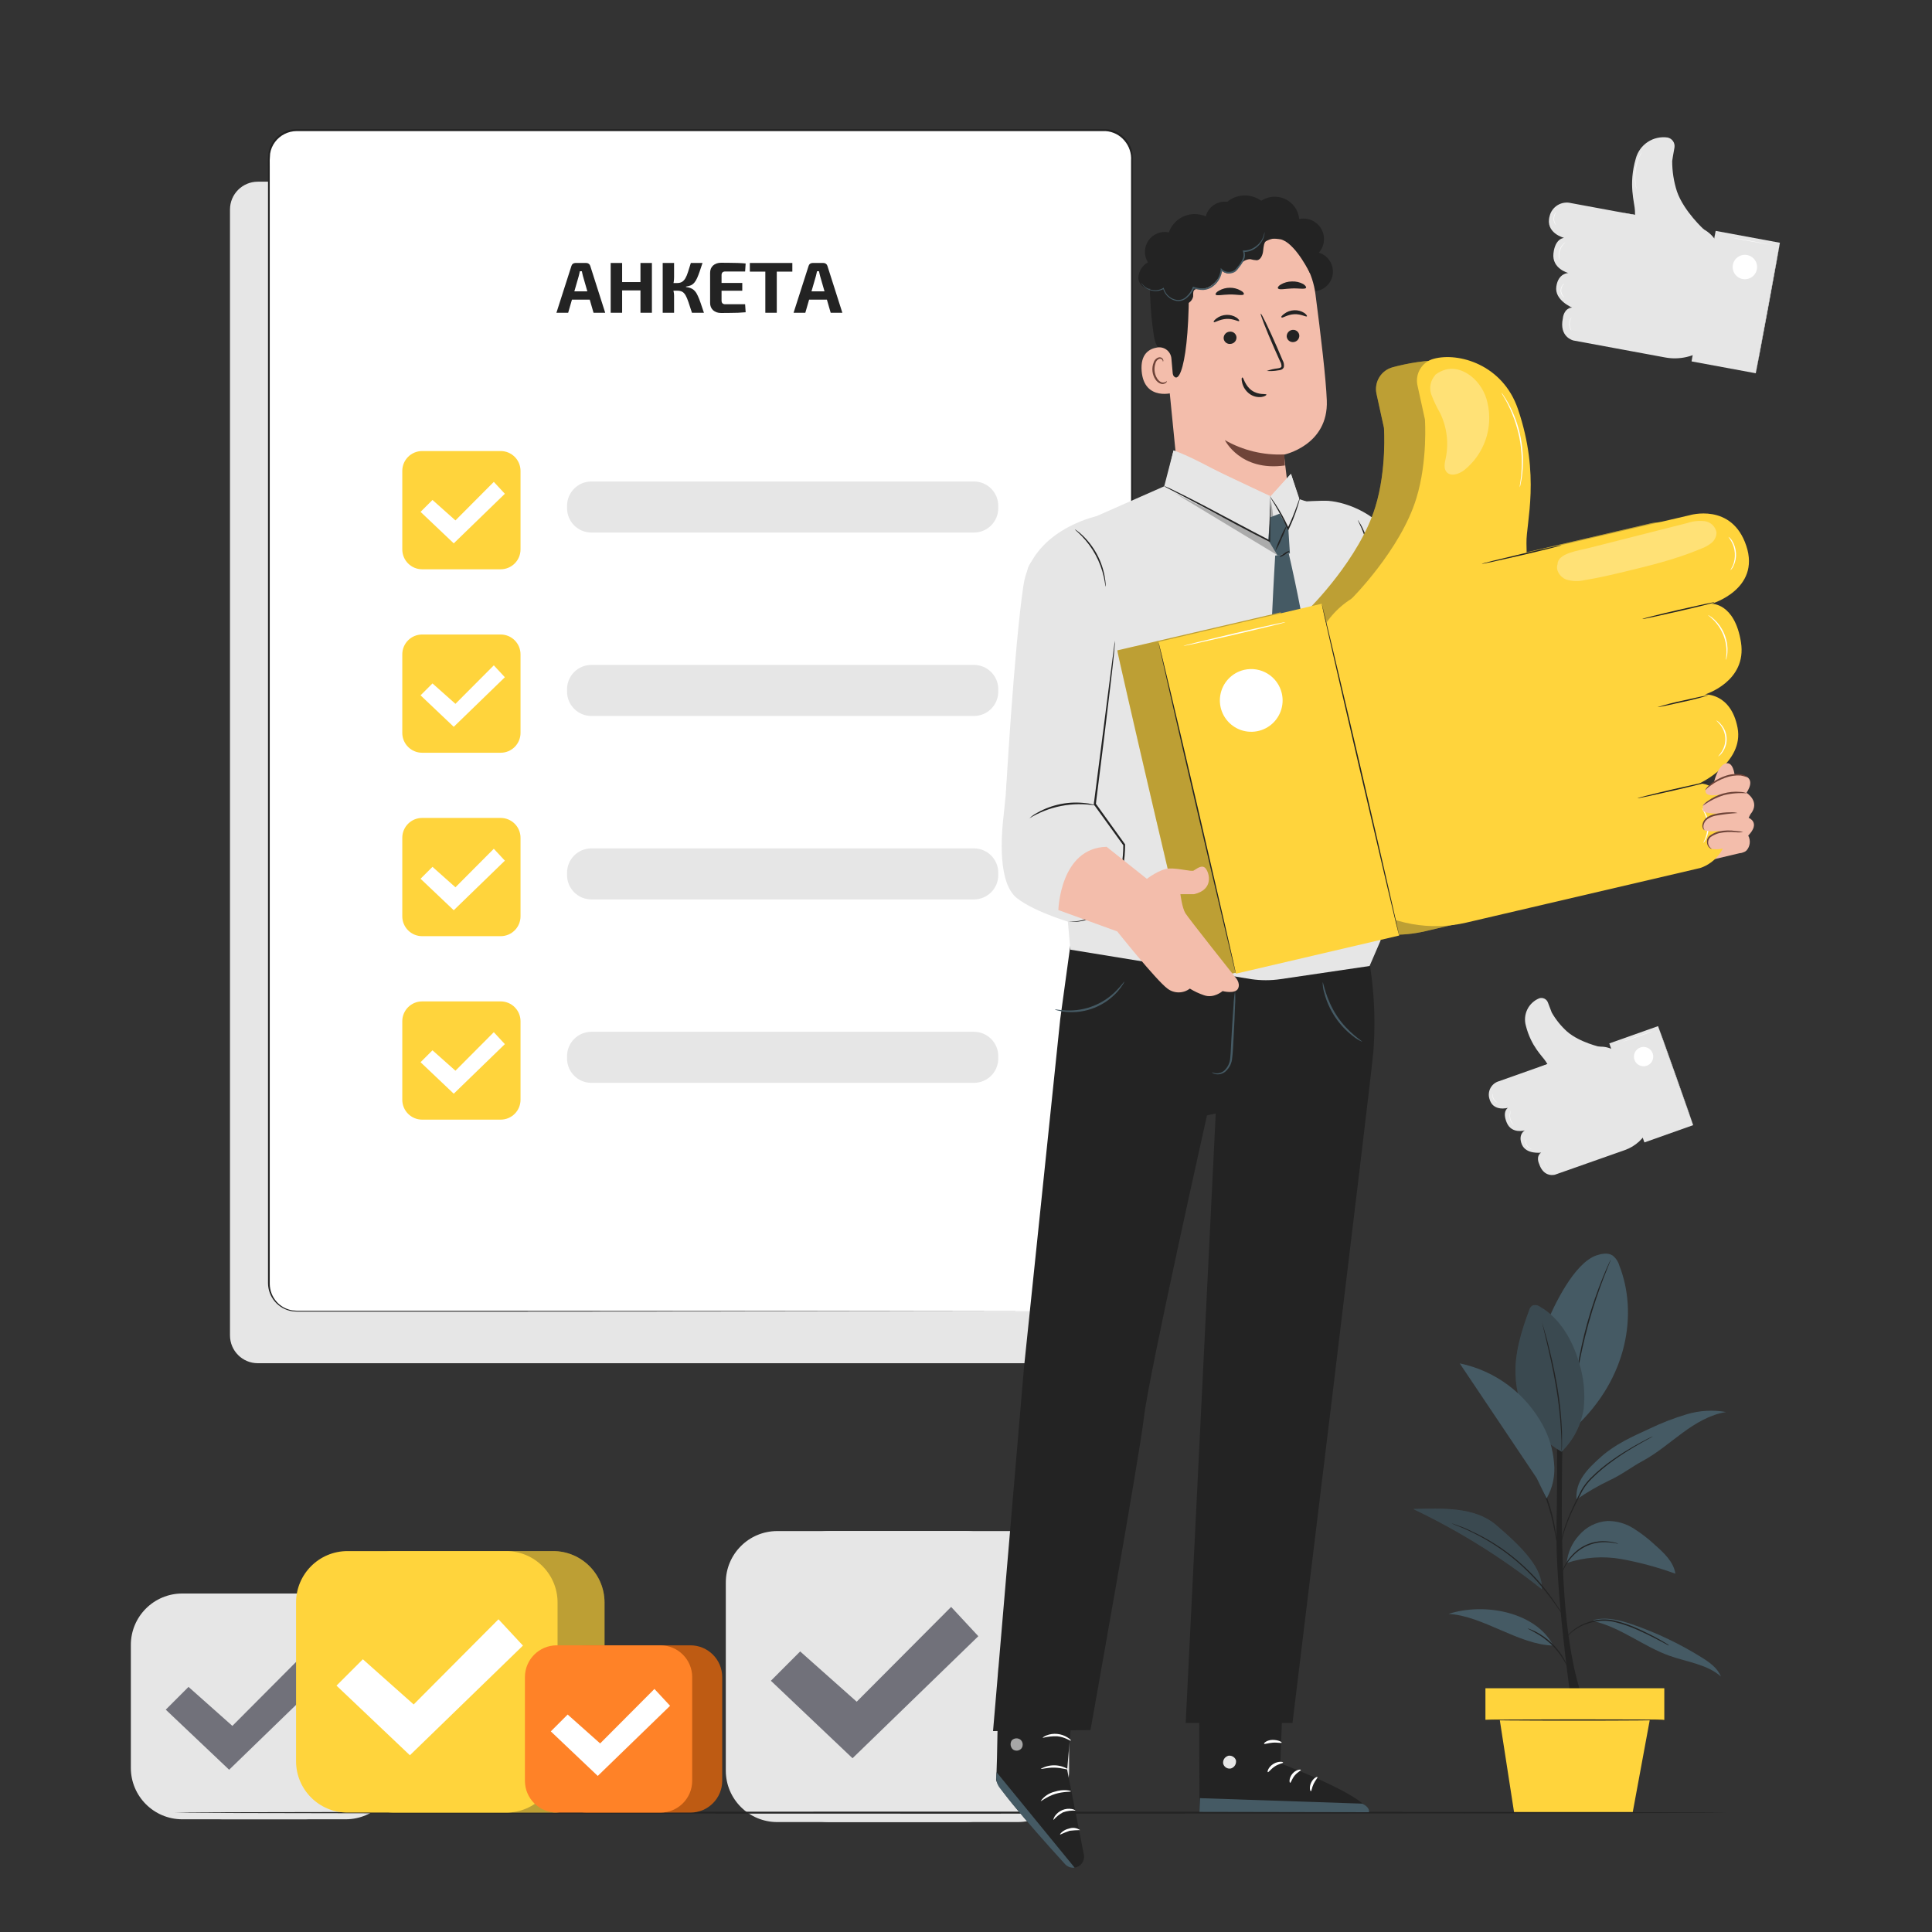 <svg width="282" height="282" viewBox="0 0 282 282" fill="none" xmlns="http://www.w3.org/2000/svg">
<rect x="0" y="0" width="282" height="282" fill="#333333" stroke="none"/>
<path d="M155.462 26.519H37.631C35.388 26.519 33.57 28.337 33.57 30.58V194.918C33.57 197.161 35.388 198.979 37.631 198.979H155.462C157.705 198.979 159.523 197.161 159.523 194.918V30.58C159.523 28.337 157.705 26.519 155.462 26.519Z" fill="#E6E6E6"/>
<path d="M251.117 36.795L251.348 37.991L248.979 50.822C248.141 51.437 247.186 51.876 246.172 52.109C245.159 52.343 244.109 52.367 243.085 52.181L229.662 49.699C229.662 49.699 227.525 49.22 228.122 46.451C228.122 46.451 228.224 44.99 229.476 44.894C229.476 44.894 226.876 43.834 227.164 41.831C227.451 39.829 228.929 39.852 228.929 39.852C228.929 39.852 226.492 39.237 226.746 36.981C227 34.725 228.314 34.725 228.314 34.725C228.314 34.725 225.494 34.037 226.188 31.538C226.268 31.207 226.414 30.894 226.616 30.619C226.818 30.344 227.073 30.111 227.366 29.936C227.659 29.76 227.984 29.644 228.322 29.595C228.66 29.546 229.004 29.564 229.335 29.649L238.884 31.414L247.253 32.96C248.206 33.141 249.083 33.603 249.771 34.287C250.46 34.97 250.928 35.844 251.117 36.795Z" fill="#E6E6E6"/>
<path d="M248.725 33.513C248.725 33.513 245.787 30.851 244.777 27.957C244.309 26.515 244.073 25.007 244.078 23.49C244.078 23.378 244.269 22.362 244.41 21.539C244.464 21.213 244.391 20.879 244.205 20.606C244.019 20.333 243.735 20.142 243.412 20.073C242.399 19.927 241.368 20.157 240.513 20.719C239.658 21.281 239.038 22.136 238.77 23.124C237.642 26.97 238.607 29.593 238.641 30.76L238.669 31.933L248.725 33.513Z" fill="#E6E6E6"/>
<path d="M246.904 52.75L256.277 54.482L259.798 35.432L250.425 33.7L246.904 52.75Z" fill="#E6E6E6"/>
<path d="M246.908 52.74C246.908 52.74 247.658 48.47 248.628 43.214C249.598 37.957 250.416 33.688 250.416 33.693C250.416 33.699 249.666 37.963 248.69 43.225C247.715 48.487 246.925 52.745 246.908 52.74Z" fill="#E6E6E6"/>
<path d="M256.281 54.477C256.281 54.477 257.031 50.202 258.007 44.945C258.983 39.689 259.784 35.425 259.801 35.425C259.818 35.425 259.05 39.7 258.08 44.956C257.11 50.213 256.304 54.477 256.281 54.477Z" fill="#E6E6E6"/>
<path d="M252.931 38.668C252.87 39.014 252.913 39.371 253.055 39.694C253.196 40.016 253.43 40.289 253.727 40.479C254.023 40.668 254.369 40.766 254.721 40.759C255.073 40.752 255.415 40.641 255.704 40.44C255.993 40.239 256.216 39.957 256.345 39.629C256.474 39.302 256.503 38.943 256.428 38.599C256.354 38.255 256.179 37.941 255.926 37.696C255.673 37.452 255.353 37.287 255.007 37.224C254.776 37.182 254.538 37.185 254.309 37.235C254.079 37.285 253.862 37.38 253.669 37.514C253.476 37.648 253.311 37.819 253.185 38.017C253.058 38.215 252.972 38.436 252.931 38.668Z" fill="white"/>
<path d="M236.66 31.02C236.66 31.02 237.692 31.172 238.95 31.404C240.208 31.635 241.234 31.843 241.206 31.86C241.178 31.877 240.174 31.708 238.916 31.477C237.658 31.246 236.66 31.02 236.66 31.02Z" fill="#E6E6E6"/>
<path d="M228.697 39.909C228.697 39.909 229.357 39.993 230.164 40.14C230.654 40.219 231.139 40.322 231.619 40.45C231.619 40.45 230.959 40.365 230.152 40.213C229.662 40.138 229.177 40.036 228.697 39.909Z" fill="#E6E6E6"/>
<path d="M228.115 34.641C228.115 34.641 229.046 34.776 230.191 34.985C231.336 35.193 232.261 35.385 232.255 35.408C232.249 35.43 231.324 35.272 230.18 35.058C229.035 34.844 228.11 34.663 228.115 34.641Z" fill="#E6E6E6"/>
<path d="M228.865 44.81C228.865 44.81 229.796 44.945 230.941 45.154C232.086 45.362 233.011 45.554 233.005 45.571C232.999 45.588 232.074 45.441 230.93 45.227C229.785 45.013 228.86 44.827 228.865 44.81Z" fill="#E6E6E6"/>
<path d="M252.537 34.641C252.537 34.641 253.857 34.849 255.47 35.148C257.083 35.447 258.391 35.712 258.391 35.712C258.391 35.712 257.072 35.509 255.459 35.21C253.846 34.911 252.537 34.663 252.537 34.641Z" fill="white"/>
<path d="M227.62 37.946C227.599 37.913 227.584 37.877 227.575 37.839C227.546 37.737 227.525 37.633 227.513 37.529C227.498 37.373 227.498 37.216 227.513 37.06C227.534 36.869 227.575 36.679 227.637 36.496C227.702 36.315 227.787 36.141 227.891 35.978C227.974 35.846 228.073 35.725 228.184 35.617C228.257 35.541 228.339 35.473 228.426 35.414L228.522 35.352C228.522 35.352 228.398 35.459 228.223 35.651C228.119 35.763 228.027 35.886 227.947 36.017C227.849 36.175 227.77 36.343 227.71 36.519C227.647 36.702 227.604 36.891 227.58 37.083C227.567 37.235 227.567 37.388 227.58 37.54C227.586 37.788 227.631 37.94 227.62 37.946Z" fill="white"/>
<path d="M227.123 32.864C227.042 32.8 226.978 32.716 226.937 32.621C226.819 32.401 226.758 32.155 226.762 31.905C226.77 31.656 226.838 31.412 226.959 31.195C227.006 31.103 227.074 31.024 227.157 30.963C227.157 30.963 227.089 31.059 227.01 31.223C226.903 31.436 226.845 31.67 226.841 31.908C226.836 32.146 226.884 32.382 226.982 32.599C227.033 32.685 227.08 32.773 227.123 32.864Z" fill="white"/>
<path d="M228.319 43.428C228.213 43.371 228.123 43.29 228.054 43.191C227.878 42.962 227.785 42.679 227.789 42.39C227.796 42.102 227.897 41.825 228.077 41.6C228.218 41.431 228.342 41.364 228.348 41.375C228.267 41.454 228.192 41.539 228.122 41.629C227.961 41.852 227.874 42.12 227.874 42.396C227.874 42.671 227.961 42.94 228.122 43.163C228.218 43.321 228.325 43.428 228.319 43.428Z" fill="white"/>
<path d="M229.391 48.284C229.313 48.213 229.252 48.127 229.211 48.03C229.099 47.8 229.041 47.547 229.041 47.291C229.041 47.035 229.099 46.782 229.211 46.552C229.254 46.456 229.315 46.37 229.391 46.298C229.391 46.298 229.329 46.406 229.256 46.575C229.161 46.802 229.112 47.045 229.112 47.291C229.112 47.537 229.161 47.78 229.256 48.007C229.329 48.182 229.403 48.278 229.391 48.284Z" fill="white"/>
<path d="M238.872 27.602C238.844 27.535 238.823 27.465 238.81 27.393C238.784 27.31 238.763 27.225 238.747 27.139C238.747 27.038 238.702 26.925 238.685 26.795C238.64 26.5 238.616 26.203 238.612 25.904C238.607 25.527 238.629 25.15 238.68 24.776C238.736 24.413 238.819 24.055 238.928 23.705C239.017 23.417 239.126 23.136 239.255 22.864C239.306 22.751 239.362 22.65 239.407 22.56L239.537 22.334C239.574 22.269 239.616 22.207 239.661 22.148C239.638 22.218 239.605 22.284 239.565 22.345L239.447 22.577C239.402 22.667 239.351 22.768 239.3 22.887C239.199 23.118 239.092 23.406 238.99 23.721C238.891 24.072 238.812 24.428 238.753 24.788C238.705 25.148 238.68 25.512 238.68 25.876C238.682 26.172 238.701 26.468 238.736 26.762C238.736 26.891 238.77 27.004 238.787 27.1C238.804 27.196 238.821 27.286 238.838 27.354C238.859 27.435 238.87 27.518 238.872 27.602Z" fill="white"/>
<path d="M236.598 154.136L237.235 154.863L240.687 164.603C240.354 165.359 239.871 166.039 239.265 166.6C238.66 167.162 237.946 167.594 237.168 167.869L226.982 171.456C226.982 171.456 225.329 171.975 224.641 169.843C224.641 169.843 224.134 168.8 224.957 168.236C224.957 168.236 222.752 168.54 222.137 167.051C221.522 165.562 222.566 164.998 222.566 164.998C222.566 164.998 220.648 165.562 219.932 163.87C219.215 162.178 220.112 161.699 220.112 161.699C220.112 161.699 217.896 162.347 217.394 160.356C217.317 160.097 217.293 159.825 217.323 159.556C217.353 159.287 217.435 159.026 217.567 158.79C217.698 158.553 217.875 158.345 218.087 158.177C218.299 158.009 218.543 157.886 218.804 157.813L226.046 155.247L232.396 152.991C233.13 152.733 233.925 152.704 234.675 152.909C235.426 153.113 236.096 153.541 236.598 154.136Z" fill="#E6E6E6"/>
<path d="M233.682 152.844C233.682 152.844 230.614 152.184 228.758 150.588C227.862 149.785 227.101 148.845 226.502 147.802L225.938 146.33C225.847 146.084 225.665 145.883 225.43 145.768C225.194 145.654 224.924 145.635 224.675 145.715C223.922 146.02 223.306 146.59 222.944 147.317C222.581 148.044 222.497 148.878 222.706 149.663C223.468 152.742 225.154 154.175 225.639 154.953L226.124 155.743L233.682 152.844Z" fill="#E6E6E6"/>
<path d="M240.024 166.752L247.137 164.23L242.013 149.777L234.9 152.298L240.024 166.752Z" fill="#E6E6E6"/>
<path d="M240.028 166.735C240.028 166.735 238.854 163.509 237.439 159.516C236.023 155.523 234.89 152.28 234.906 152.28C234.923 152.28 236.08 155.506 237.495 159.499C238.911 163.492 240.044 166.729 240.028 166.735Z" fill="#E6E6E6"/>
<path d="M247.139 164.214C247.139 164.214 245.966 160.988 244.55 156.995C243.134 153.002 242.001 149.764 242.018 149.759C242.035 149.753 243.191 152.985 244.607 156.978C246.022 160.971 247.156 164.208 247.139 164.214Z" fill="#E6E6E6"/>
<path d="M238.573 154.699C238.667 154.962 238.837 155.19 239.061 155.356C239.284 155.522 239.552 155.618 239.831 155.632C240.109 155.646 240.385 155.577 240.624 155.434C240.863 155.291 241.055 155.081 241.174 154.829C241.294 154.577 241.336 154.296 241.296 154.02C241.256 153.744 241.134 153.487 240.948 153.28C240.761 153.073 240.518 152.926 240.248 152.857C239.978 152.789 239.693 152.802 239.43 152.895C239.078 153.021 238.79 153.282 238.629 153.62C238.468 153.958 238.448 154.346 238.573 154.699Z" fill="white"/>
<path d="M224.398 155.884C224.398 155.884 225.165 155.579 226.124 155.241C227.083 154.902 227.861 154.637 227.867 154.677C227.873 154.716 227.1 154.981 226.141 155.32C225.182 155.658 224.404 155.895 224.398 155.884Z" fill="#E6E6E6"/>
<path d="M222.465 165.139C222.465 165.139 222.95 164.936 223.565 164.722C223.933 164.578 224.31 164.456 224.693 164.355C224.333 164.515 223.966 164.656 223.593 164.778C223.224 164.918 222.847 165.039 222.465 165.139Z" fill="#E6E6E6"/>
<path d="M219.961 161.761C219.961 161.761 220.655 161.484 221.523 161.197C222.392 160.909 223.097 160.633 223.102 160.666C223.108 160.7 222.409 160.943 221.54 161.23C220.672 161.518 219.989 161.777 219.961 161.761Z" fill="#E6E6E6"/>
<path d="M224.518 168.433C224.518 168.433 225.211 168.156 226.08 167.869C226.948 167.581 227.653 167.305 227.659 167.344C227.665 167.384 226.965 167.62 226.097 167.908C225.228 168.196 224.523 168.45 224.518 168.433Z" fill="#E6E6E6"/>
<path d="M236.729 152.1C236.729 152.1 237.71 151.716 238.939 151.282C240.169 150.847 241.162 150.509 241.195 150.526C241.229 150.543 240.214 150.904 238.985 151.338C237.755 151.772 236.734 152.111 236.729 152.1Z" fill="white"/>
<path d="M220.949 164.22L220.875 164.163C220.816 164.106 220.761 164.044 220.712 163.977C220.638 163.877 220.576 163.769 220.526 163.656C220.462 163.517 220.415 163.371 220.385 163.222C220.357 163.073 220.346 162.922 220.351 162.77C220.36 162.646 220.381 162.524 220.413 162.404C220.433 162.322 220.461 162.243 220.497 162.167C220.497 162.116 220.537 162.088 220.543 162.088C220.548 162.088 220.497 162.212 220.452 162.409C220.427 162.528 220.412 162.649 220.407 162.77C220.405 162.918 220.416 163.065 220.441 163.21C220.472 163.355 220.515 163.496 220.571 163.633C220.622 163.744 220.68 163.852 220.746 163.955C220.864 164.124 220.954 164.214 220.949 164.22Z" fill="white"/>
<path d="M218.595 160.932C218.516 160.92 218.44 160.889 218.375 160.842C218.208 160.737 218.07 160.591 217.975 160.419C217.877 160.247 217.827 160.052 217.828 159.855C217.821 159.774 217.834 159.692 217.868 159.618C217.868 159.618 217.868 159.708 217.868 159.855C217.882 160.042 217.936 160.225 218.025 160.39C218.118 160.555 218.245 160.697 218.398 160.808C218.516 160.892 218.601 160.926 218.595 160.932Z" fill="white"/>
<path d="M223.593 167.694C223.497 167.695 223.402 167.674 223.317 167.632C223.105 167.545 222.929 167.39 222.815 167.192C222.706 166.99 222.667 166.758 222.702 166.532C222.712 166.439 222.745 166.35 222.798 166.272C222.798 166.272 222.764 166.374 222.747 166.538C222.722 166.754 222.765 166.973 222.871 167.164C222.978 167.351 223.139 167.503 223.334 167.598C223.486 167.666 223.593 167.682 223.593 167.694Z" fill="white"/>
<path d="M226.255 170.61C226.173 170.591 226.097 170.557 226.029 170.508C225.859 170.396 225.718 170.245 225.617 170.069C225.516 169.897 225.456 169.704 225.442 169.505C225.423 169.423 225.423 169.338 225.442 169.256C225.442 169.256 225.442 169.352 225.442 169.499C225.466 169.697 225.529 169.889 225.629 170.063C225.728 170.23 225.858 170.377 226.012 170.497C226.095 170.529 226.176 170.567 226.255 170.61Z" fill="white"/>
<path d="M224.574 152.68L224.444 152.556C224.395 152.51 224.348 152.461 224.303 152.41C224.247 152.348 224.185 152.28 224.123 152.201C223.977 152.022 223.843 151.834 223.722 151.637C223.575 151.387 223.445 151.127 223.333 150.859C223.227 150.588 223.142 150.308 223.079 150.024C223.026 149.792 222.99 149.556 222.972 149.319C222.972 149.223 222.972 149.127 222.972 149.048C222.972 148.969 222.972 148.902 222.972 148.845C222.968 148.787 222.968 148.729 222.972 148.67C222.981 148.728 222.981 148.787 222.972 148.845C222.972 148.902 222.972 148.969 222.972 149.048C222.972 149.127 222.972 149.217 222.972 149.319C222.972 149.516 223.034 149.753 223.091 150.013C223.279 150.803 223.628 151.546 224.117 152.195C224.179 152.28 224.236 152.348 224.286 152.41L224.422 152.568C224.476 152.6 224.527 152.638 224.574 152.68Z" fill="white"/>
<path d="M148.542 223.479H121.081C116.935 223.479 113.574 226.84 113.574 230.986V258.447C113.574 262.593 116.935 265.954 121.081 265.954H148.542C152.688 265.954 156.049 262.593 156.049 258.447V230.986C156.049 226.84 152.688 223.479 148.542 223.479Z" fill="#E6E6E6"/>
<path d="M140.909 223.479H113.448C109.302 223.479 105.941 226.84 105.941 230.986V258.447C105.941 262.593 109.302 265.954 113.448 265.954H140.909C145.055 265.954 148.416 262.593 148.416 258.447V230.986C148.416 226.84 145.055 223.479 140.909 223.479Z" fill="#E6E6E6"/>
<path d="M112.52 245.328L116.795 241.048L125.046 248.385L138.83 234.55L142.801 238.825L124.437 256.637L112.52 245.328Z" fill="#71717A"/>
<path d="M50.461 232.593H32.52C28.375 232.593 25.014 235.954 25.014 240.1V258.041C25.014 262.187 28.375 265.548 32.52 265.548H50.461C54.607 265.548 57.968 262.187 57.968 258.041V240.1C57.968 235.954 54.607 232.593 50.461 232.593Z" fill="#E6E6E6"/>
<path d="M44.545 232.593H26.605C22.459 232.593 19.098 235.954 19.098 240.1V258.041C19.098 262.187 22.459 265.548 26.605 265.548H44.545C48.691 265.548 52.052 262.187 52.052 258.041V240.1C52.052 235.954 48.691 232.593 44.545 232.593Z" fill="#E6E6E6"/>
<path d="M24.195 249.547L27.517 246.225L33.919 251.916L44.606 241.183L47.692 244.505L33.445 258.317L24.195 249.547Z" fill="#71717A"/>
<path d="M252.058 264.578C252.058 264.657 201.298 264.725 138.751 264.725C76.203 264.725 25.432 264.657 25.432 264.578C25.432 264.499 76.158 264.432 138.751 264.432C201.343 264.432 252.058 264.516 252.058 264.578Z" fill="#232323"/>
<path d="M229.344 248.42C229.344 248.42 226.992 232.261 227.19 222.854C227.387 213.446 227.19 202.871 227.19 202.871H228.272C228.272 202.871 227.539 221.539 228.34 232.797C229.141 244.054 231.239 248.42 231.239 248.42H229.355" fill="#232323"/>
<path d="M236.35 184.688C236.18 184.115 235.835 183.61 235.363 183.244C234.675 182.809 233.772 182.99 233.005 183.244C229.734 184.4 226.83 190.502 225.51 193.712L229.853 208.376C237.698 201.094 239.057 191.551 236.35 184.688Z" fill="#455A64"/>
<path d="M235.109 183.864C235.095 183.93 235.074 183.994 235.047 184.056L234.833 184.586C234.641 185.049 234.376 185.714 234.054 186.549C233.417 188.241 232.599 190.536 231.872 193.159C231.144 195.782 230.648 198.19 230.337 199.927C230.18 200.807 230.067 201.517 229.993 202.008C229.954 202.239 229.926 202.426 229.898 202.572C229.89 202.64 229.875 202.706 229.852 202.77C229.846 202.702 229.846 202.634 229.852 202.566C229.852 202.414 229.886 202.228 229.909 202.002C229.965 201.506 230.061 200.79 230.202 199.904C230.57 197.608 231.065 195.333 231.685 193.091C232.316 190.85 233.069 188.645 233.941 186.487C234.28 185.658 234.562 184.998 234.776 184.547C234.872 184.332 234.951 184.163 235.019 184.022C235.043 183.966 235.073 183.913 235.109 183.864Z" fill="#232323"/>
<path d="M227.923 211.884C225.945 210.758 224.29 209.143 223.117 207.193C221.943 205.244 221.291 203.025 221.222 200.751C221.07 197.502 222.068 194.315 223.196 191.264C223.265 190.988 223.429 190.744 223.659 190.576C223.846 190.505 224.048 190.484 224.245 190.513C224.442 190.543 224.629 190.623 224.787 190.745C227.742 192.437 229.536 195.646 230.495 198.918C231.176 201.085 231.402 203.37 231.16 205.629C230.787 208.006 229.658 210.2 227.94 211.884" fill="#455A64"/>
<path d="M227.923 211.884C227.916 211.818 227.916 211.752 227.923 211.686C227.923 211.54 227.923 211.354 227.923 211.122C227.923 210.637 227.923 209.932 227.861 209.058C227.746 206.789 227.493 204.529 227.105 202.29C226.654 199.667 226.107 197.321 225.701 195.624L225.221 193.61C225.171 193.39 225.125 193.21 225.097 193.046C225.071 192.996 225.05 192.943 225.035 192.888C225.064 192.948 225.087 193.01 225.103 193.074C225.142 193.215 225.193 193.396 225.261 193.61C225.396 194.084 225.577 194.738 225.825 195.607C226.259 197.299 226.829 199.645 227.286 202.279C227.674 204.516 227.909 206.777 227.991 209.047C227.991 209.915 227.991 210.626 227.991 211.111L227.962 211.675C227.957 211.746 227.944 211.816 227.923 211.884Z" fill="#232323"/>
<g opacity="0.3">
<path d="M227.923 211.884C225.945 210.758 224.29 209.143 223.117 207.193C221.943 205.244 221.291 203.025 221.222 200.751C221.07 197.502 222.068 194.315 223.196 191.264C223.265 190.988 223.429 190.744 223.659 190.576C223.846 190.505 224.048 190.484 224.245 190.513C224.442 190.543 224.629 190.623 224.787 190.745C227.742 192.437 229.536 195.646 230.495 198.918C231.176 201.085 231.402 203.37 231.16 205.629C230.787 208.006 229.658 210.2 227.94 211.884" fill="#232323"/>
</g>
<path d="M232.52 236.61C236.524 237.495 239.852 240.321 243.692 241.686C246.253 242.594 249.146 242.915 251.188 244.703C250.697 243.468 249.535 242.644 248.407 241.939C245.217 239.947 241.812 238.324 238.255 237.1C236.434 236.474 234.46 235.972 232.615 236.463" fill="#455A64"/>
<path d="M226.727 240.185C221.708 240.101 216.423 235.826 211.426 235.572C216.654 233.88 224.138 235.262 226.727 240.185Z" fill="#455A64"/>
<path d="M228.686 228.138C231.272 227.283 234.031 227.089 236.711 227.574C239.377 228.063 241.998 228.775 244.545 229.701C244.286 227.958 242.853 226.649 241.55 225.493C240.583 224.588 239.531 223.777 238.409 223.074C237.279 222.366 235.969 221.996 234.636 222.008C233.836 222.059 233.054 222.272 232.338 222.632C231.622 222.993 230.986 223.494 230.468 224.106C229.454 225.214 228.829 226.621 228.686 228.116" fill="#455A64"/>
<path d="M218.381 222.6C215.222 219.898 210.434 220.163 206.277 220.259C212.95 223.439 219.242 227.361 225.036 231.951C225.216 229.012 222.374 226.006 218.381 222.6Z" fill="#455A64"/>
<g opacity="0.3">
<path d="M218.381 222.6C215.222 219.898 210.434 220.163 206.277 220.259C212.95 223.439 219.242 227.361 225.036 231.951C225.216 229.012 222.374 226.006 218.381 222.6Z" fill="#232323"/>
</g>
<path d="M230.113 218.872C231.656 217.803 233.281 216.86 234.975 216.052C236.633 215.296 238.189 214.095 239.791 213.232C241.878 212.104 243.683 210.536 245.595 209.137C247.507 207.738 249.605 206.475 251.945 206.103C250.019 205.761 248.038 205.877 246.164 206.441C244.298 207.003 242.478 207.71 240.722 208.556C238.257 209.684 235.753 210.812 233.734 212.606C231.715 214.399 229.899 216.187 230.113 218.883" fill="#455A64"/>
<path d="M243.603 240.185L243.445 240.118L243.005 239.886C242.627 239.689 242.085 239.39 241.403 239.046C241.065 238.865 240.687 238.679 240.275 238.482C239.863 238.285 239.435 238.087 238.972 237.884C237.974 237.439 236.94 237.078 235.881 236.807C234.831 236.517 233.725 236.49 232.661 236.728C232.196 236.829 231.74 236.965 231.296 237.134C230.355 237.512 229.506 238.089 228.809 238.826C228.521 239.136 228.38 239.328 228.363 239.317C228.389 239.265 228.419 239.216 228.454 239.17C228.548 239.035 228.65 238.905 228.758 238.781C229.156 238.317 229.617 237.913 230.129 237.58C230.484 237.344 230.862 237.144 231.257 236.982C231.705 236.801 232.167 236.656 232.638 236.547C233.727 236.295 234.861 236.318 235.938 236.615C237.008 236.889 238.052 237.257 239.057 237.715C239.519 237.924 239.959 238.127 240.36 238.335C240.76 238.544 241.138 238.724 241.488 238.899C242.164 239.26 242.7 239.57 243.067 239.796L243.49 240.05C243.557 240.146 243.608 240.18 243.603 240.185Z" fill="#232323"/>
<path d="M222.977 237.698C223.086 237.71 223.193 237.74 223.293 237.788C223.572 237.889 223.846 238.008 224.11 238.143C225.876 239.042 227.336 240.443 228.307 242.17C228.452 242.43 228.58 242.7 228.69 242.977C228.74 243.075 228.776 243.179 228.797 243.287C228.769 243.287 228.583 242.875 228.194 242.238C227.688 241.412 227.08 240.654 226.383 239.982C225.681 239.32 224.896 238.751 224.048 238.29C223.4 237.895 222.965 237.726 222.977 237.698Z" fill="#232323"/>
<path d="M211.873 222.346L212.087 222.408L212.685 222.622L213.638 222.972C214.011 223.113 214.411 223.316 214.862 223.536C217.217 224.627 219.416 226.029 221.399 227.704C222.49 228.624 223.517 229.617 224.473 230.676C225.241 231.551 225.962 232.466 226.633 233.417C227.197 234.229 227.642 234.906 227.941 235.368L228.285 235.932C228.326 235.994 228.362 236.058 228.393 236.124C228.34 236.073 228.293 236.016 228.252 235.955C228.167 235.837 228.037 235.662 227.879 235.43C227.564 234.974 227.118 234.302 226.531 233.513C225.945 232.723 225.212 231.787 224.349 230.806C223.401 229.75 222.386 228.757 221.309 227.833C219.334 226.171 217.159 224.764 214.834 223.643C214.383 223.44 213.988 223.226 213.621 223.079L212.685 222.701L212.065 222.442C211.997 222.417 211.933 222.385 211.873 222.346Z" fill="#232323"/>
<path d="M236.214 225.318C236.079 225.317 235.945 225.3 235.814 225.267L235.357 225.183C235.177 225.149 234.968 225.143 234.737 225.121C233.547 225.019 232.352 225.256 231.291 225.803C230.708 226.107 230.177 226.501 229.717 226.971C229.334 227.346 228.995 227.764 228.708 228.217C228.447 228.638 228.217 229.077 228.02 229.531C228.034 229.397 228.068 229.266 228.121 229.142C228.248 228.796 228.409 228.464 228.6 228.149C228.88 227.678 229.215 227.243 229.599 226.852C230.065 226.365 230.608 225.957 231.206 225.645C232.294 225.077 233.529 224.851 234.748 224.997C234.979 225.03 235.194 225.036 235.374 225.081L235.831 225.2C235.963 225.225 236.091 225.264 236.214 225.318Z" fill="#232323"/>
<path d="M241.263 209.667C241.204 209.713 241.14 209.751 241.071 209.78L240.507 210.084C240.022 210.349 239.317 210.739 238.465 211.241C237.614 211.743 236.621 212.369 235.561 213.13C234.401 213.94 233.314 214.85 232.312 215.848C231.796 216.361 231.35 216.939 230.987 217.569C230.654 218.2 230.344 218.809 230.05 219.396C229.532 220.43 229.067 221.49 228.657 222.571C228.386 223.309 228.16 224.062 227.981 224.827C227.851 225.363 227.806 225.668 227.789 225.662C227.772 225.656 227.789 225.589 227.789 225.442C227.789 225.295 227.84 225.081 227.896 224.81C228.049 224.044 228.259 223.29 228.522 222.554C228.914 221.461 229.37 220.391 229.887 219.351C230.174 218.759 230.485 218.144 230.812 217.512C231.182 216.866 231.638 216.272 232.165 215.747C233.176 214.741 234.274 213.827 235.448 213.017C236.519 212.261 237.529 211.647 238.386 211.15C239.244 210.654 239.96 210.293 240.456 210.022L241.02 209.752C241.097 209.714 241.179 209.685 241.263 209.667Z" fill="#232323"/>
<path d="M227.184 224.867C227.138 224.729 227.104 224.588 227.083 224.444C227.026 224.134 226.953 223.745 226.863 223.282C226.625 222.008 226.309 220.75 225.915 219.515C225.509 218.284 225.03 217.079 224.483 215.905L223.992 214.828C223.925 214.7 223.872 214.566 223.834 214.427C223.922 214.542 223.996 214.667 224.054 214.799C224.189 215.042 224.375 215.403 224.618 215.849C225.8 218.178 226.609 220.679 227.015 223.259C227.094 223.756 227.15 224.156 227.179 224.433C227.194 224.577 227.196 224.722 227.184 224.867Z" fill="#232323"/>
<path d="M226.824 213.446C226.664 211.545 226.107 209.698 225.188 208.026C223.948 205.728 222.22 203.729 220.125 202.17C218.031 200.611 215.62 199.53 213.062 199.002L224.292 215.736L225.741 218.725C226.658 217.127 227.037 215.276 226.824 213.446Z" fill="#455A64"/>
<path d="M242.926 246.423H216.818V251.048H242.926V246.423Z" fill="#FFD43C"/>
<path d="M218.77 250.134L220.992 264.488H238.323L240.974 250.134H218.77Z" fill="#FFD43C"/>
<path d="M242.914 251.054C242.914 251.104 237.021 251.149 229.762 251.149C222.503 251.149 216.609 251.104 216.609 251.054C216.609 251.003 222.498 250.963 229.762 250.963C237.026 250.963 242.914 250.98 242.914 251.054Z" fill="#232323"/>
<path d="M80.731 226.401H57.573C53.427 226.401 50.066 229.762 50.066 233.908V257.066C50.066 261.211 53.427 264.572 57.573 264.572H80.731C84.877 264.572 88.238 261.211 88.238 257.066V233.908C88.238 229.762 84.877 226.401 80.731 226.401Z" fill="#FFD43C"/>
<g opacity="0.3">
<path d="M80.731 226.401H57.573C53.427 226.401 50.066 229.762 50.066 233.908V257.066C50.066 261.211 53.427 264.572 57.573 264.572H80.731C84.877 264.572 88.238 261.211 88.238 257.066V233.908C88.238 229.762 84.877 226.401 80.731 226.401Z" fill="#232323"/>
</g>
<path d="M73.878 226.401H50.72C46.574 226.401 43.213 229.762 43.213 233.908V257.066C43.213 261.211 46.574 264.572 50.72 264.572H73.878C78.023 264.572 81.384 261.211 81.384 257.066V233.908C81.384 229.762 78.023 226.401 73.878 226.401Z" fill="#FFD43C"/>
<path d="M49.117 246.039L52.964 242.193L60.38 248.786L72.76 236.355L76.33 240.196L59.828 256.203L49.117 246.039Z" fill="white"/>
<path d="M100.774 240.157H85.642C83.078 240.157 81 242.235 81 244.798V259.931C81 262.494 83.078 264.572 85.642 264.572H100.774C103.337 264.572 105.416 262.494 105.416 259.931V244.798C105.416 242.235 103.337 240.157 100.774 240.157Z" fill="#BE5B13"/>
<path d="M96.393 240.157H81.261C78.697 240.157 76.619 242.235 76.619 244.798V259.931C76.619 262.494 78.697 264.572 81.261 264.572H96.393C98.957 264.572 101.035 262.494 101.035 259.931V244.798C101.035 242.235 98.957 240.157 96.393 240.157Z" fill="#FF8227"/>
<path d="M80.397 252.717L82.856 250.258L87.599 254.477L95.523 246.524L97.807 248.983L87.249 259.22L80.397 252.717Z" fill="white"/>
<path d="M161.13 18.984H43.299C41.056 18.984 39.238 20.802 39.238 23.045V187.383C39.238 189.626 41.056 191.444 43.299 191.444H161.13C163.373 191.444 165.191 189.626 165.191 187.383V23.045C165.191 20.802 163.373 18.984 161.13 18.984Z" fill="white"/>
<path d="M161.129 191.444C161.638 191.435 162.14 191.334 162.612 191.145C163.195 190.911 163.713 190.542 164.124 190.068C164.699 189.422 165.055 188.611 165.139 187.75C165.167 183.802 165.139 178.027 165.139 170.565C165.139 155.641 165.111 134.046 165.094 107.363C165.094 94.019 165.094 79.406 165.094 63.715C165.094 55.872 165.094 47.765 165.094 39.395V23.462C165.171 22.393 164.822 21.337 164.124 20.524C163.784 20.118 163.364 19.785 162.891 19.547C162.418 19.308 161.901 19.169 161.372 19.137C160.294 19.137 159.183 19.137 158.084 19.137H43.298C42.684 19.139 42.078 19.284 41.53 19.561C40.982 19.838 40.506 20.239 40.14 20.733C39.768 21.23 39.524 21.811 39.429 22.425C39.368 23.047 39.349 23.672 39.373 24.297V46.812C39.373 56.727 39.373 66.49 39.373 76.101C39.373 95.277 39.373 113.821 39.373 131.463C39.373 149.105 39.373 165.867 39.373 181.569V187.4C39.382 188.341 39.723 189.248 40.337 189.961C40.945 190.667 41.785 191.131 42.706 191.269C43.168 191.322 43.634 191.341 44.099 191.326H53.811H74.752L137.954 191.371L155.139 191.399H159.606H161.129H159.606H155.139H137.954L74.752 191.45H44.082C43.606 191.466 43.129 191.449 42.655 191.399C41.674 191.246 40.779 190.749 40.132 189.997C39.484 189.245 39.125 188.286 39.119 187.293C39.119 185.364 39.119 183.42 39.119 181.461C39.119 165.765 39.119 149.003 39.119 131.356C39.119 113.708 39.119 95.192 39.119 75.993V24.252C39.095 23.612 39.116 22.971 39.181 22.334C39.285 21.682 39.547 21.065 39.943 20.535C40.335 20.009 40.846 19.581 41.434 19.288C42.021 18.994 42.669 18.841 43.327 18.843H158.112C159.24 18.843 160.306 18.843 161.417 18.843C161.981 18.88 162.532 19.03 163.037 19.285C163.542 19.54 163.99 19.894 164.355 20.327C165.077 21.196 165.431 22.313 165.342 23.44V26.677C165.342 30.975 165.342 35.212 165.342 39.39C165.342 47.748 165.342 55.855 165.342 63.709C165.342 79.4 165.342 94.013 165.342 107.357C165.342 134.04 165.303 155.636 165.291 170.559C165.291 178.027 165.291 183.813 165.246 187.75C165.16 188.624 164.794 189.447 164.203 190.096C163.783 190.565 163.257 190.927 162.669 191.151C162.308 191.294 161.928 191.381 161.541 191.41L161.129 191.444Z" fill="#232323"/>
<path d="M142.157 70.28H86.321C84.358 70.28 82.768 71.871 82.768 73.834V74.177C82.768 76.14 84.358 77.731 86.321 77.731H142.157C144.119 77.731 145.71 76.14 145.71 74.177V73.834C145.71 71.871 144.119 70.28 142.157 70.28Z" fill="#E6E6E6"/>
<path d="M73.078 65.836H61.618C60.017 65.836 58.719 67.134 58.719 68.735V80.195C58.719 81.796 60.017 83.094 61.618 83.094H73.078C74.679 83.094 75.977 81.796 75.977 80.195V68.735C75.977 67.134 74.679 65.836 73.078 65.836Z" fill="#FFD43C"/>
<path d="M61.385 74.713L63.127 72.976L66.478 75.96L72.078 70.336L73.691 72.073L66.23 79.31L61.385 74.713Z" fill="white"/>
<path d="M142.157 97.053H86.321C84.358 97.053 82.768 98.644 82.768 100.606V100.95C82.768 102.913 84.358 104.504 86.321 104.504H142.157C144.119 104.504 145.71 102.913 145.71 100.95V100.606C145.71 98.644 144.119 97.053 142.157 97.053Z" fill="#E6E6E6"/>
<path d="M73.078 92.614H61.618C60.017 92.614 58.719 93.912 58.719 95.513V106.974C58.719 108.575 60.017 109.873 61.618 109.873H73.078C74.679 109.873 75.977 108.575 75.977 106.974V95.513C75.977 93.912 74.679 92.614 73.078 92.614Z" fill="#FFD43C"/>
<path d="M61.385 101.492L63.127 99.755L66.478 102.733L72.078 97.115L73.691 98.852L66.23 106.088L61.385 101.492Z" fill="white"/>
<path d="M142.157 123.832H86.321C84.358 123.832 82.768 125.423 82.768 127.385V127.729C82.768 129.692 84.358 131.282 86.321 131.282H142.157C144.119 131.282 145.71 129.692 145.71 127.729V127.385C145.71 125.423 144.119 123.832 142.157 123.832Z" fill="#E6E6E6"/>
<path d="M73.078 119.388H61.618C60.017 119.388 58.719 120.686 58.719 122.287V133.747C58.719 135.348 60.017 136.646 61.618 136.646H73.078C74.679 136.646 75.977 135.348 75.977 133.747V122.287C75.977 120.686 74.679 119.388 73.078 119.388Z" fill="#FFD43C"/>
<path d="M61.385 128.265L63.127 126.528L66.478 129.511L72.078 123.888L73.691 125.625L66.23 132.861L61.385 128.265Z" fill="white"/>
<path d="M142.157 150.605H86.321C84.358 150.605 82.768 152.196 82.768 154.158V154.502C82.768 156.465 84.358 158.055 86.321 158.055H142.157C144.119 158.055 145.71 156.465 145.71 154.502V154.158C145.71 152.196 144.119 150.605 142.157 150.605Z" fill="#E6E6E6"/>
<path d="M73.078 146.167H61.618C60.017 146.167 58.719 147.464 58.719 149.065V160.526C58.719 162.127 60.017 163.425 61.618 163.425H73.078C74.679 163.425 75.977 162.127 75.977 160.526V149.065C75.977 147.464 74.679 146.167 73.078 146.167Z" fill="#FFD43C"/>
<path d="M61.385 155.043L63.127 153.306L66.478 156.284L72.078 150.661L73.691 152.404L66.23 159.64L61.385 155.043Z" fill="white"/>
<path d="M187.365 244.658L186.88 257.387C186.88 257.387 199.655 262.159 199.802 264.516L175.076 264.465L175.02 244.596L187.365 244.658Z" fill="#232323"/>
<path d="M179.238 256.299C179.005 256.371 178.806 256.524 178.677 256.732C178.548 256.939 178.499 257.186 178.539 257.427C178.6 257.667 178.752 257.874 178.962 258.005C179.172 258.136 179.424 258.182 179.667 258.132C179.918 258.056 180.132 257.889 180.268 257.664C180.403 257.439 180.45 257.171 180.4 256.914C180.308 256.67 180.126 256.472 179.892 256.36C179.658 256.247 179.389 256.229 179.142 256.31" fill="#E6E6E6"/>
<path d="M175.076 264.466L175.149 262.463L198.837 263.264C198.837 263.264 199.965 263.744 199.813 264.516L175.076 264.466Z" fill="#455A64"/>
<path d="M187.282 257.263C187.282 257.381 186.673 257.438 186.08 257.827C185.488 258.216 185.167 258.718 185.054 258.667C184.941 258.617 185.127 257.923 185.855 257.472C186.582 257.02 187.31 257.15 187.282 257.263Z" fill="white"/>
<path d="M189.869 258.341C189.897 258.459 189.379 258.662 188.967 259.17C188.555 259.677 188.437 260.224 188.313 260.219C188.189 260.213 188.121 259.531 188.64 258.905C189.159 258.279 189.869 258.228 189.869 258.341Z" fill="white"/>
<path d="M191.336 261.448C191.229 261.448 191.059 260.884 191.375 260.207C191.691 259.53 192.249 259.288 192.3 259.389C192.351 259.491 192.001 259.841 191.736 260.388C191.471 260.935 191.46 261.437 191.336 261.448Z" fill="white"/>
<path d="M187.073 254.364C187.022 254.477 186.464 254.308 185.782 254.364C185.099 254.42 184.569 254.624 184.507 254.522C184.445 254.42 184.958 253.958 185.759 253.958C186.56 253.958 187.13 254.257 187.073 254.364Z" fill="white"/>
<path d="M157.102 242.92L155.765 258.312L158.207 270.72C158.249 270.933 158.247 271.152 158.2 271.363C158.154 271.575 158.065 271.775 157.938 271.951C157.811 272.126 157.649 272.274 157.462 272.384C157.276 272.495 157.069 272.566 156.854 272.592C156.604 272.625 156.35 272.597 156.113 272.51C155.877 272.424 155.664 272.282 155.494 272.096C153.295 269.693 145.23 260.816 145.393 259.688C145.579 258.391 145.731 243.394 145.731 243.394L157.102 242.92Z" fill="#232323"/>
<path d="M156.853 272.604L145.46 258.673L145.415 259.328C145.38 259.89 145.544 260.447 145.877 260.901C146.785 262.108 149.351 265.413 155.465 272.108C155.641 272.299 155.861 272.445 156.105 272.531C156.35 272.618 156.613 272.643 156.87 272.604H156.853Z" fill="#455A64"/>
<g opacity="0.6">
<path d="M148.935 253.913C149.115 254.065 149.233 254.277 149.266 254.51C149.3 254.743 149.246 254.98 149.116 255.176C148.971 255.361 148.76 255.484 148.528 255.52C148.295 255.556 148.058 255.501 147.864 255.368C147.674 255.206 147.55 254.979 147.517 254.731C147.484 254.484 147.543 254.232 147.683 254.026C147.854 253.848 148.087 253.744 148.333 253.735C148.579 253.725 148.819 253.811 149.003 253.975" fill="white"/>
</g>
<path d="M153.767 265.644C154.168 265.182 154.652 264.8 155.194 264.516C155.772 264.325 156.381 264.248 156.988 264.291C156.988 264.251 156.813 264.122 156.458 264.048C155.988 263.965 155.504 264.019 155.063 264.201C154.623 264.384 154.244 264.689 153.97 265.08C153.767 265.419 153.733 265.644 153.767 265.644Z" fill="white"/>
<path d="M154.733 267.787C155.19 267.574 155.659 267.385 156.137 267.223C156.641 267.164 157.147 267.132 157.654 267.127C157.427 266.965 157.164 266.86 156.887 266.82C156.611 266.779 156.328 266.806 156.064 266.896C155.139 267.094 154.654 267.742 154.733 267.787Z" fill="white"/>
<path d="M151.902 262.886C151.964 262.965 152.771 262.237 154.006 261.854C155.241 261.47 156.313 261.572 156.324 261.47C156.335 261.369 155.224 261.098 153.905 261.532C153.097 261.73 152.387 262.21 151.902 262.886Z" fill="white"/>
<path d="M151.918 258.183C151.952 258.279 152.82 257.98 153.931 258.008C155.043 258.036 155.9 258.363 155.939 258.267C155.339 257.891 154.648 257.685 153.94 257.67C153.232 257.655 152.533 257.832 151.918 258.183Z" fill="white"/>
<path d="M152.195 253.665C152.878 253.489 153.582 253.409 154.288 253.428C155.455 253.529 156.239 254.155 156.295 254.071C156.352 253.986 156.166 253.834 155.827 253.608C155.373 253.319 154.857 253.141 154.321 253.089C153.787 253.034 153.248 253.107 152.748 253.304C152.364 253.462 152.173 253.631 152.195 253.665Z" fill="white"/>
<path d="M154.316 252.565C154.378 252.384 154.399 252.191 154.378 252.001C154.359 251.465 154.234 250.938 154.011 250.45C153.879 250.076 153.627 249.757 153.295 249.542C153.179 249.483 153.048 249.461 152.919 249.478C152.79 249.495 152.669 249.551 152.573 249.638C152.397 249.823 152.295 250.065 152.285 250.32C152.292 250.838 152.477 251.337 152.809 251.735C153.141 252.132 153.599 252.403 154.107 252.503C154.612 252.587 155.131 252.519 155.598 252.309C156.065 252.098 156.459 251.753 156.729 251.318C156.797 251.208 156.841 251.085 156.856 250.956C156.872 250.828 156.859 250.697 156.82 250.574C156.768 250.454 156.68 250.353 156.567 250.286C156.455 250.219 156.324 250.19 156.194 250.202C155.809 250.26 155.447 250.42 155.145 250.664C154.704 250.97 154.322 251.352 154.017 251.792C153.891 251.942 153.799 252.117 153.746 252.305C154.185 251.753 154.702 251.267 155.28 250.862C155.55 250.66 155.866 250.53 156.199 250.484C156.27 250.474 156.343 250.489 156.405 250.524C156.467 250.56 156.516 250.615 156.543 250.681C156.563 250.764 156.565 250.849 156.551 250.932C156.536 251.016 156.505 251.095 156.459 251.166C156.213 251.535 155.867 251.826 155.461 252.004C155.055 252.182 154.607 252.24 154.169 252.17C153.738 252.088 153.348 251.861 153.062 251.528C152.776 251.196 152.612 250.776 152.595 250.337C152.597 250.161 152.661 249.991 152.776 249.858C152.827 249.806 152.894 249.771 152.966 249.76C153.038 249.749 153.112 249.761 153.176 249.796C153.455 249.978 153.672 250.242 153.797 250.551C154.087 251.187 154.263 251.868 154.316 252.565Z" fill="white"/>
<path d="M199.272 137.317C200.465 142.592 200.868 148.015 200.467 153.408C200.219 156.837 188.657 251.488 188.657 251.488H173.068L177.451 162.528L176.176 162.804C176.176 162.804 167.665 200.745 166.971 206.887C166.351 212.408 159.171 252.526 159.171 252.526L144.947 252.672L149.459 199.656L154.755 148.744L156.791 133.899L199.272 137.317Z" fill="#232323"/>
<path d="M176.887 156.493C176.887 156.493 176.915 156.539 176.988 156.601C177.101 156.684 177.23 156.744 177.366 156.775C177.623 156.83 177.889 156.827 178.144 156.767C178.4 156.706 178.639 156.59 178.844 156.426C179.138 156.175 179.379 155.867 179.553 155.521C179.726 155.175 179.828 154.798 179.853 154.412C179.966 153.566 179.983 152.658 180.045 151.694C180.152 149.765 180.231 148.022 180.271 146.759C180.319 146.077 180.319 145.393 180.271 144.711C180.144 145.383 180.071 146.064 180.051 146.747C179.955 148.011 179.842 149.748 179.735 151.677C179.673 152.636 179.662 153.566 179.571 154.373C179.538 155.089 179.229 155.764 178.708 156.257C178.528 156.412 178.318 156.528 178.091 156.598C177.864 156.668 177.625 156.69 177.389 156.663C177.216 156.622 177.048 156.565 176.887 156.493Z" fill="#455A64"/>
<path d="M153.971 147.34C154.105 147.418 154.252 147.471 154.405 147.498C154.813 147.604 155.231 147.674 155.651 147.706C157.05 147.826 158.458 147.616 159.76 147.093C161.063 146.57 162.225 145.748 163.153 144.695C163.432 144.377 163.684 144.038 163.908 143.679C164.002 143.551 164.074 143.408 164.123 143.256C164.078 143.256 163.728 143.787 162.995 144.542C162.052 145.526 160.91 146.297 159.646 146.805C158.382 147.312 157.024 147.545 155.663 147.486C154.602 147.453 153.971 147.289 153.971 147.34Z" fill="#455A64"/>
<path d="M193.063 143.38C193.058 143.91 193.138 144.438 193.3 144.943C193.958 147.441 195.425 149.65 197.473 151.225C197.879 151.57 198.336 151.849 198.827 152.055C198.894 151.97 196.746 150.746 195.121 148.264C193.497 145.783 193.164 143.346 193.063 143.38Z" fill="#455A64"/>
<path d="M240.681 116.601L244.256 117.729L250.754 114.137L254.442 124.407L245.599 126.511L238.898 125.772L240.681 116.601Z" fill="#F3BDAB"/>
<path d="M199.092 75.373C199.092 75.373 202.747 77.567 205.775 85.023C211.72 99.687 215.459 107.583 215.459 107.583L242.734 116.184L240.551 127.126C240.551 127.126 212.882 123.268 209.176 121.88C204.1 119.98 200.344 109.98 200.344 109.98L199.092 75.373Z" fill="#E6E6E6"/>
<path d="M191.567 42.52C192.267 42.546 192.953 42.316 193.496 41.873C194.039 41.429 194.402 40.803 194.516 40.112C194.631 39.421 194.49 38.711 194.119 38.116C193.749 37.521 193.174 37.082 192.503 36.88C192.92 36.408 193.178 35.817 193.239 35.19C193.301 34.563 193.163 33.933 192.846 33.389C192.528 32.845 192.048 32.414 191.472 32.159C190.896 31.904 190.254 31.837 189.638 31.968C189.581 31.35 189.365 30.758 189.011 30.249C188.657 29.74 188.177 29.332 187.618 29.064C187.059 28.796 186.44 28.677 185.821 28.719C185.203 28.762 184.606 28.964 184.088 29.306C183.362 28.775 182.48 28.501 181.581 28.529C180.681 28.556 179.817 28.883 179.125 29.458C178.518 29.382 177.903 29.503 177.37 29.802C176.837 30.101 176.413 30.563 176.161 31.12C175.909 31.677 175.842 32.3 175.969 32.898C176.097 33.496 176.412 34.038 176.869 34.444" fill="#232323"/>
<path d="M178.651 32.312H179.283C182.35 32.157 185.363 33.163 187.721 35.131C190.079 37.098 191.609 39.881 192.007 42.926C192.774 48.803 193.547 55.301 193.665 58.465C193.913 65.018 187.41 66.361 187.41 66.361L188.358 74.2L172.436 74.499L169.616 46.028C168.686 39.232 171.855 33.051 178.651 32.312Z" fill="#F3BDAB"/>
<path d="M187.467 66.326C184.434 66.473 181.422 65.749 178.787 64.24C178.787 64.24 181.043 68.853 187.546 67.94L187.467 66.326Z" fill="#6F4439"/>
<path d="M189.65 48.944C189.666 49.187 189.586 49.427 189.426 49.611C189.267 49.796 189.042 49.911 188.799 49.931C188.563 49.956 188.326 49.887 188.141 49.737C187.956 49.588 187.837 49.372 187.812 49.136C187.799 48.892 187.881 48.653 188.041 48.469C188.201 48.285 188.426 48.17 188.669 48.149C188.786 48.136 188.904 48.147 189.016 48.18C189.129 48.213 189.234 48.268 189.325 48.342C189.416 48.416 189.492 48.507 189.548 48.611C189.604 48.714 189.638 48.827 189.65 48.944Z" fill="#232323"/>
<path d="M190.761 46.175C190.648 46.305 189.915 45.814 188.905 45.865C187.896 45.916 187.213 46.457 187.072 46.344C186.931 46.231 187.123 46.062 187.433 45.814C187.854 45.491 188.364 45.306 188.894 45.284C189.418 45.256 189.937 45.394 190.378 45.679C190.699 45.904 190.812 46.119 190.761 46.175Z" fill="#232323"/>
<path d="M180.48 49.198C180.489 49.321 180.474 49.444 180.435 49.561C180.396 49.678 180.334 49.786 180.254 49.879C180.173 49.971 180.074 50.047 179.964 50.102C179.854 50.156 179.734 50.188 179.611 50.196C179.493 50.212 179.372 50.204 179.257 50.172C179.142 50.14 179.034 50.086 178.94 50.011C178.847 49.937 178.769 49.845 178.712 49.74C178.654 49.635 178.619 49.52 178.607 49.401C178.593 49.158 178.674 48.919 178.833 48.735C178.992 48.551 179.216 48.436 179.459 48.414C179.578 48.396 179.699 48.402 179.815 48.432C179.932 48.462 180.041 48.515 180.136 48.588C180.232 48.661 180.311 48.753 180.37 48.858C180.429 48.963 180.466 49.078 180.48 49.198Z" fill="#232323"/>
<path d="M180.875 46.857C180.762 46.981 180.029 46.491 179.025 46.547C178.021 46.603 177.305 47.111 177.186 47.021C177.068 46.931 177.237 46.744 177.547 46.491C177.968 46.167 178.478 45.982 179.008 45.96C179.533 45.933 180.052 46.073 180.491 46.361C180.813 46.581 180.926 46.812 180.875 46.857Z" fill="#232323"/>
<path d="M184.896 54.144C185.419 53.952 185.965 53.825 186.52 53.766C186.774 53.727 187.016 53.665 187.05 53.49C187.057 53.223 186.984 52.96 186.841 52.734C186.565 52.125 186.277 51.482 185.984 50.816C184.789 48.081 183.909 45.825 184.021 45.78C184.134 45.735 185.189 47.912 186.385 50.647C186.672 51.319 186.949 51.961 187.208 52.576C187.386 52.878 187.452 53.234 187.394 53.58C187.362 53.673 187.308 53.757 187.237 53.825C187.167 53.894 187.082 53.945 186.988 53.975C186.848 54.022 186.702 54.05 186.554 54.059C186.007 54.158 185.45 54.187 184.896 54.144Z" fill="#232323"/>
<path d="M181.556 42.938C181.432 43.203 180.557 42.966 179.491 42.983C178.425 43 177.546 43.225 177.433 42.983C177.388 42.859 177.562 42.616 177.935 42.419C178.416 42.145 178.96 42.001 179.514 42.001C180.059 41.993 180.596 42.129 181.071 42.396C181.437 42.577 181.606 42.813 181.556 42.938Z" fill="#232323"/>
<path d="M190.632 42.024C190.429 42.261 189.588 42.063 188.584 42.103C187.58 42.142 186.751 42.351 186.543 42.103C186.452 41.99 186.571 41.753 186.932 41.539C187.428 41.242 187.995 41.084 188.573 41.082C189.148 41.056 189.719 41.186 190.226 41.46C190.564 41.674 190.688 41.905 190.632 42.024Z" fill="#232323"/>
<path d="M191.229 39.926C191.229 39.926 189.295 35.91 187.281 35.053C184.828 34.015 183.931 36.694 181.641 36.181C179.351 35.667 176.983 34.658 174.738 36.536C172.284 38.594 173.548 39.886 173.531 42.802C173.48 54.618 171.495 58.058 170.604 52.537C170.508 51.933 168.793 51.533 168.415 48.978C167.93 45.661 167.598 41.646 168.224 39.221C168.754 37.196 169.82 35.763 171.783 34.145C174.879 31.59 179.295 31.325 182.312 31.471C185.33 31.618 191.246 34.776 191.229 39.926Z" fill="#232323"/>
<path d="M170.981 52.328C170.961 52.088 170.892 51.854 170.779 51.641C170.666 51.428 170.511 51.24 170.323 51.089C170.136 50.938 169.919 50.826 169.687 50.761C169.455 50.696 169.212 50.678 168.973 50.709C167.755 50.884 166.435 51.646 166.638 54.167C167.005 58.639 171.415 57.348 171.415 57.224C171.415 57.1 171.15 54.195 170.981 52.328Z" fill="#F3BDAB"/>
<path d="M170.327 55.616C170.327 55.616 170.253 55.678 170.129 55.752C169.954 55.839 169.754 55.859 169.565 55.808C169.074 55.673 168.618 54.956 168.527 54.156C168.486 53.775 168.53 53.389 168.657 53.028C168.688 52.884 168.752 52.751 168.845 52.638C168.939 52.525 169.058 52.436 169.193 52.379C169.281 52.349 169.376 52.35 169.464 52.382C169.551 52.414 169.624 52.474 169.672 52.554C169.74 52.678 169.717 52.768 169.746 52.774C169.774 52.779 169.836 52.689 169.785 52.509C169.746 52.402 169.675 52.309 169.582 52.244C169.518 52.201 169.446 52.172 169.37 52.159C169.295 52.145 169.217 52.147 169.142 52.165C168.961 52.216 168.797 52.313 168.665 52.446C168.532 52.58 168.436 52.745 168.386 52.926C168.228 53.329 168.17 53.765 168.217 54.195C168.319 55.092 168.849 55.887 169.514 56.034C169.637 56.059 169.764 56.056 169.885 56.025C170.006 55.994 170.119 55.935 170.214 55.853C170.327 55.729 170.327 55.628 170.327 55.616Z" fill="#6F4439"/>
<path d="M170.638 43.648C171.211 44.066 171.88 44.334 172.584 44.427C172.938 44.462 173.292 44.367 173.581 44.159C173.87 43.951 174.073 43.645 174.152 43.299C174.191 42.983 174.095 42.627 174.287 42.374C174.479 42.12 174.975 42.142 175.353 42.165C176.662 42.238 178.111 40.721 178.376 39.441C178.56 39.673 178.825 39.828 179.118 39.873C179.411 39.918 179.71 39.85 179.955 39.683C180.355 39.409 180.705 39.068 180.987 38.674C181.15 38.422 181.372 38.213 181.633 38.066C181.895 37.918 182.188 37.837 182.488 37.828C182.807 37.92 183.137 37.975 183.469 37.991C184.033 37.913 184.309 37.208 184.371 36.621C184.434 36.034 184.467 35.346 184.935 35.008C185.404 34.669 185.99 34.827 186.537 34.884C187.084 34.94 187.772 34.777 187.885 34.235C187.902 34.092 187.89 33.947 187.848 33.809C187.806 33.672 187.736 33.544 187.643 33.434C187.252 32.913 186.696 32.538 186.066 32.37C185.436 32.202 184.767 32.251 184.168 32.509C183.901 31.782 183.426 31.149 182.802 30.69C182.178 30.231 181.432 29.966 180.659 29.927C179.885 29.889 179.117 30.079 178.45 30.474C177.783 30.869 177.248 31.451 176.91 32.148C176.412 31.741 175.824 31.46 175.195 31.329C174.566 31.198 173.915 31.22 173.296 31.393C172.678 31.567 172.11 31.887 171.641 32.327C171.173 32.767 170.817 33.313 170.604 33.919C170.048 33.804 169.471 33.854 168.943 34.063C168.416 34.273 167.961 34.633 167.636 35.098C167.312 35.564 167.13 36.114 167.116 36.682C167.101 37.249 167.253 37.809 167.553 38.29C167.148 38.517 166.806 38.843 166.562 39.237C166.317 39.632 166.177 40.083 166.154 40.546C166.154 41.471 167.13 42.351 168.015 42.063C167.921 42.252 167.864 42.458 167.849 42.669C167.833 42.88 167.86 43.091 167.926 43.292C167.993 43.492 168.098 43.678 168.236 43.838C168.375 43.998 168.543 44.129 168.732 44.224C168.921 44.319 169.126 44.375 169.337 44.39C169.548 44.406 169.76 44.379 169.96 44.313C170.161 44.246 170.346 44.141 170.506 44.003C170.666 43.865 170.797 43.696 170.892 43.507" fill="#232323"/>
<path d="M184.568 33.84C184.568 33.84 184.568 33.868 184.568 33.925C184.568 33.981 184.568 34.06 184.568 34.167C184.521 34.472 184.426 34.767 184.286 35.042C184.064 35.485 183.741 35.872 183.344 36.17C182.825 36.568 182.189 36.785 181.534 36.784L181.607 36.66C181.761 37.062 181.751 37.507 181.579 37.901C181.395 38.308 181.156 38.688 180.868 39.029C180.729 39.234 180.569 39.423 180.389 39.593C180.186 39.749 179.948 39.852 179.695 39.892C179.433 39.943 179.162 39.929 178.907 39.852C178.651 39.774 178.418 39.635 178.229 39.447L178.392 39.39C178.353 39.854 178.218 40.305 177.994 40.714C177.771 41.123 177.465 41.481 177.095 41.764C176.685 42.104 176.177 42.301 175.646 42.328C175.149 42.33 174.655 42.248 174.185 42.086L174.298 42.024C174.084 42.569 173.736 43.052 173.288 43.428C173.085 43.621 172.841 43.766 172.575 43.853C172.309 43.94 172.026 43.966 171.748 43.93C171.277 43.852 170.839 43.639 170.487 43.316C170.135 42.994 169.883 42.576 169.763 42.114L169.865 42.159C169.407 42.433 168.869 42.539 168.342 42.458C167.947 42.407 167.57 42.262 167.242 42.035C167.037 41.892 166.858 41.715 166.712 41.511C166.66 41.442 166.618 41.366 166.588 41.285C166.778 41.554 167.015 41.787 167.287 41.973C167.607 42.182 167.973 42.312 168.353 42.351C168.854 42.418 169.363 42.309 169.791 42.041L169.876 41.99V42.086C169.993 42.52 170.234 42.91 170.568 43.21C170.902 43.511 171.316 43.708 171.76 43.778C172.014 43.81 172.271 43.784 172.514 43.702C172.756 43.62 172.976 43.484 173.158 43.304C173.576 42.935 173.896 42.468 174.089 41.945L174.117 41.86H174.208C174.657 42.018 175.13 42.098 175.606 42.097C176.096 42.074 176.566 41.892 176.943 41.578C177.296 41.31 177.588 40.971 177.801 40.582C178.013 40.193 178.142 39.764 178.178 39.322V39.114L178.33 39.266C178.497 39.432 178.702 39.555 178.927 39.624C179.152 39.693 179.391 39.705 179.622 39.661C179.847 39.627 180.06 39.537 180.242 39.401C180.408 39.248 180.557 39.078 180.688 38.894C180.973 38.567 181.208 38.2 181.387 37.805C181.469 37.63 181.515 37.439 181.522 37.245C181.529 37.051 181.496 36.858 181.427 36.677L181.387 36.57H181.5C182.125 36.577 182.735 36.379 183.237 36.006C183.632 35.737 183.962 35.382 184.202 34.968C184.388 34.616 184.512 34.235 184.568 33.84Z" fill="#455A64"/>
<path d="M184.851 57.596C184.817 57.427 183.723 57.714 182.707 56.987C181.692 56.259 181.501 55.063 181.348 55.097C181.196 55.131 181.202 55.408 181.32 55.904C181.48 56.543 181.86 57.106 182.392 57.494C182.904 57.867 183.541 58.027 184.168 57.94C184.636 57.861 184.873 57.669 184.851 57.596Z" fill="#232323"/>
<path d="M211.432 99.005C211.331 98.649 205.499 82.778 203.644 79.304C201.416 75.147 196.735 73.309 193.83 73.1C190.925 72.891 159.849 75.401 159.849 75.401C159.849 75.401 150.565 77.477 149.381 85.463C148.016 94.656 146.826 115.699 146.826 115.699L160.971 108.446L162.804 103.833L192.076 110.364L199.222 99.828L211.432 99.005Z" fill="#E6E6E6"/>
<path d="M157.796 76.332L169.933 70.98L171.292 65.746L185.465 72.446L188.432 69.163L189.678 72.863L192.78 73.879L200.039 86.642V113.838L201.506 137.3L199.909 141L186.909 142.918C185.488 143.126 184.044 143.126 182.623 142.918L156.228 138.614L155.551 130.848L158.371 109.478L157.796 76.332Z" fill="#E6E6E6"/>
<path d="M171.292 65.746C171.292 65.746 172.877 66.202 176.932 68.374C180.92 70.5 185.449 72.446 185.449 72.446L185.105 78.842L170.023 71.273" fill="#E6E6E6"/>
<path d="M188.431 69.164L185.465 72.446L187.05 79.304L189.695 73.106" fill="#E6E6E6"/>
<g opacity="0.3">
<path d="M185.521 73.151C185.651 73.252 186.475 81.047 186.475 81.047L171.359 71.91L185.121 78.819L185.521 73.151Z" fill="#232323"/>
</g>
<path d="M185.419 102.327C185.188 96.348 186.13 81.098 186.13 81.098L188.104 80.776C190.618 91.634 192.314 102.665 193.18 113.776C193.744 121.108 193.744 129.653 193.744 129.653L189.796 138.146L185.419 129.686C185.419 129.686 185.696 109.597 185.419 102.327Z" fill="#455A64"/>
<path d="M156.892 77.268C156.864 77.296 157.298 77.635 157.913 78.266C159.51 79.92 160.619 81.983 161.116 84.228C161.302 85.085 161.348 85.632 161.381 85.627C161.402 85.5 161.402 85.37 161.381 85.243C161.361 84.893 161.317 84.544 161.252 84.2C161.051 83.055 160.67 81.949 160.124 80.923C159.573 79.898 158.865 78.965 158.026 78.159C157.775 77.915 157.507 77.689 157.225 77.482C157.122 77.398 157.011 77.327 156.892 77.268Z" fill="#232323"/>
<path d="M185.42 75.503L186.768 74.978L188.048 77.172L188.279 80.776L186.475 81.07L185.121 78.842L185.42 75.503Z" fill="#455A64"/>
<path d="M200.015 86.23C199.959 86.23 199.908 94.036 199.908 103.658C199.908 113.279 199.959 121.091 200.015 121.091C200.072 121.091 200.123 113.291 200.123 103.658C200.123 94.025 200.072 86.23 200.015 86.23Z" fill="#232323"/>
<path d="M185.324 72.389C185.558 72.836 185.814 73.271 186.091 73.692C186.709 74.735 187.274 75.808 187.783 76.907C187.834 77.014 187.885 77.116 187.93 77.217L188.026 77.42L188.122 77.217C188.614 76.182 189.034 75.113 189.379 74.019C189.509 73.608 189.605 73.269 189.661 73.032C189.707 72.914 189.73 72.787 189.729 72.66C189.701 72.66 189.543 73.162 189.244 73.974C188.859 75.047 188.421 76.099 187.93 77.127H188.122L187.975 76.817C187.456 75.71 186.863 74.639 186.198 73.613C185.939 73.224 185.719 72.914 185.561 72.7C185.403 72.485 185.335 72.378 185.324 72.389Z" fill="#232323"/>
<path d="M169.932 70.98C169.996 71.028 170.066 71.07 170.14 71.104L170.749 71.425L173.005 72.593C174.906 73.579 177.517 74.99 180.394 76.54C182.148 77.477 183.812 78.345 185.261 79.067L185.397 79.135V78.96C185.397 77.082 185.43 75.503 185.442 74.358C185.442 73.794 185.442 73.388 185.442 73.061C185.453 72.907 185.453 72.752 185.442 72.598C185.415 72.751 185.402 72.906 185.402 73.061C185.402 73.382 185.374 73.816 185.351 74.352C185.323 75.48 185.284 77.082 185.233 78.954L185.368 78.876C183.93 78.137 182.272 77.263 180.512 76.326C177.63 74.787 175.013 73.399 173.096 72.44C172.137 71.966 171.353 71.589 170.811 71.312L170.18 71.03C170.1 71.001 170.016 70.984 169.932 70.98Z" fill="#232323"/>
<path d="M198.195 75.915C198.161 75.915 198.398 76.332 198.708 77.043C199.101 77.933 199.39 78.866 199.571 79.823C199.744 80.783 199.804 81.759 199.751 82.733C199.712 83.483 199.633 83.94 199.667 83.946C199.714 83.846 199.746 83.739 199.763 83.63C199.824 83.338 199.869 83.042 199.898 82.745C200.1 80.761 199.732 78.762 198.838 76.98C198.708 76.711 198.559 76.451 198.392 76.202C198.274 75.999 198.206 75.903 198.195 75.915Z" fill="#232323"/>
<path d="M186.807 81.301C186.807 81.351 187.18 81.188 187.569 80.94C187.958 80.691 188.257 80.455 188.223 80.404C187.943 80.463 187.68 80.587 187.456 80.765C187.067 81.013 186.774 81.25 186.807 81.301Z" fill="#232323"/>
<path d="M186.158 80.421C186.523 79.844 186.829 79.232 187.072 78.594C187.378 77.989 187.625 77.356 187.811 76.704C187.439 77.276 187.131 77.887 186.891 78.526C186.582 79.13 186.336 79.766 186.158 80.421Z" fill="#232323"/>
<path d="M155.308 77.674C155.308 77.674 150.633 81.058 150.046 82.903C149.46 84.747 146.978 114.989 146.538 118.587C146.098 122.185 145.658 128.902 148.439 131.096C151.219 133.29 157.209 134.937 157.209 134.937L162.742 123.516L159.809 117.374L162.742 94.419L155.308 77.674Z" fill="#E6E6E6"/>
<path d="M155.871 134.531C155.97 134.521 156.071 134.521 156.17 134.531C156.459 134.529 156.747 134.51 157.033 134.474C158.106 134.376 159.135 134.003 160.022 133.392C161.346 132.409 162.341 131.048 162.876 129.489C163.598 127.518 163.965 125.434 163.959 123.335L163.987 123.414L159.689 117.464L159.656 117.419V117.363C159.656 117.21 159.695 117.041 159.718 116.878C160.541 110.442 161.291 104.611 161.838 100.364C162.109 98.271 162.329 96.568 162.487 95.361C162.56 94.797 162.617 94.335 162.662 93.996C162.707 93.658 162.724 93.522 162.729 93.522C162.739 93.563 162.739 93.606 162.729 93.647C162.729 93.725 162.729 93.85 162.729 94.002C162.695 94.34 162.656 94.797 162.605 95.372C162.487 96.557 162.295 98.271 162.041 100.386C161.545 104.622 160.829 110.465 160.005 116.917C160.005 117.081 159.966 117.244 159.943 117.397V117.295L164.224 123.251V123.29V123.33C164.223 125.462 163.841 127.576 163.096 129.573C162.528 131.162 161.489 132.539 160.118 133.521C159.601 133.875 159.03 134.14 158.426 134.305L158.042 134.412L157.682 134.474C157.473 134.516 157.262 134.541 157.05 134.548C156.761 134.573 156.47 134.573 156.181 134.548C156.078 134.553 155.974 134.547 155.871 134.531Z" fill="#232323"/>
<path d="M150.22 119.478C150.581 119.123 150.996 118.828 151.449 118.604C153.587 117.408 156.052 116.927 158.482 117.233C158.986 117.274 159.481 117.391 159.949 117.583C156.576 117.006 153.108 117.679 150.197 119.478H150.22Z" fill="#232323"/>
<path d="M186.919 89.383C186.919 89.383 187.19 90.387 187.613 92.158C188.574 90.778 189.801 89.604 191.223 88.706C191.223 88.706 198.442 81.532 200.749 73.991C202.441 68.515 202.006 62.446 202.006 62.446C201.939 62.158 201.375 59.587 200.918 57.483C200.737 56.654 200.884 55.787 201.328 55.064C201.771 54.341 202.477 53.817 203.298 53.602C206.868 52.638 216.575 50.76 218.83 57.269C222.152 66.998 216.778 77.505 216.84 80.511C216.84 81.075 216.84 81.543 216.84 81.915C219.688 81.255 221.916 80.787 221.916 80.832L240.607 76.473C240.607 76.473 246.782 74.6 248.903 80.934C251.024 87.268 243.827 89.394 243.827 89.394C243.827 89.394 247.211 89.242 248.125 95C249.038 100.759 242.863 102.625 242.863 102.625C242.863 102.625 246.647 102.383 247.628 107.487C248.581 112.456 242.406 115.451 242.073 115.609C242.563 115.486 243.061 115.392 243.562 115.327C243.194 115.462 242.817 115.571 242.434 115.654C245.316 116.02 245.733 119.45 245.733 119.45C247.589 126.483 242.174 127.96 242.174 127.96L208.03 135.924C204.629 136.717 201.078 136.588 197.743 135.552C198.07 137.007 198.245 137.808 198.233 137.808L174.393 143.374C174.342 143.374 171.77 132.551 168.646 119.184C165.521 105.818 163.034 94.933 163.085 94.933L186.919 89.383Z" fill="#FFD43C"/>
<g opacity="0.3">
<path d="M186.919 89.383C186.919 89.383 187.19 90.387 187.613 92.158C188.574 90.778 189.801 89.604 191.223 88.706C191.223 88.706 198.442 81.532 200.749 73.991C202.441 68.515 202.006 62.446 202.006 62.446C201.939 62.158 201.375 59.587 200.918 57.483C200.737 56.654 200.884 55.787 201.328 55.064C201.771 54.341 202.477 53.817 203.298 53.602C206.868 52.638 216.575 50.76 218.83 57.269C222.152 66.998 216.778 77.505 216.84 80.511C216.84 81.075 216.84 81.543 216.84 81.915C219.688 81.255 221.916 80.787 221.916 80.832L240.607 76.473C240.607 76.473 246.782 74.6 248.903 80.934C251.024 87.268 243.827 89.394 243.827 89.394C243.827 89.394 247.211 89.242 248.125 95C249.038 100.759 242.863 102.625 242.863 102.625C242.863 102.625 246.647 102.383 247.628 107.487C248.581 112.456 242.406 115.451 242.073 115.609C242.563 115.486 243.061 115.392 243.562 115.327C243.194 115.462 242.817 115.571 242.434 115.654C245.316 116.02 245.733 119.45 245.733 119.45C247.589 126.483 242.174 127.96 242.174 127.96L208.03 135.924C204.629 136.717 201.078 136.588 197.743 135.552C198.07 137.007 198.245 137.808 198.233 137.808L174.393 143.374C174.342 143.374 171.77 132.551 168.646 119.184C165.521 105.818 163.034 94.933 163.085 94.933L186.919 89.383Z" fill="#232323"/>
</g>
<path d="M191.529 96.174L191.066 99.276L198.692 131.903C200.924 133.386 203.436 134.396 206.073 134.871C208.711 135.346 211.417 135.277 214.027 134.667L248.16 126.697C248.16 126.697 253.575 125.22 251.719 118.187C251.719 118.187 251.273 114.453 248.053 114.351C248.053 114.351 254.595 111.328 253.62 106.224C252.644 101.12 248.859 101.368 248.859 101.368C248.859 101.368 255.035 99.496 254.116 93.737C253.197 87.979 249.818 88.131 249.818 88.131C249.818 88.131 257.009 86.027 254.894 79.671C252.779 73.315 246.598 75.21 246.598 75.21L222.346 80.85L201.072 85.819C198.624 86.384 196.403 87.674 194.701 89.522C192.998 91.369 191.893 93.688 191.529 96.174Z" fill="#FFD43C"/>
<path d="M197.201 87.471C197.201 87.471 204.42 80.297 206.727 72.756C208.419 67.28 207.985 61.217 207.985 61.217C207.917 60.923 207.353 58.352 206.896 56.248C206.716 55.419 206.863 54.552 207.306 53.829C207.75 53.106 208.456 52.582 209.276 52.368C212.863 51.398 219.333 53.18 221.56 59.7C224.882 69.423 222.75 76.264 222.807 79.27L222.863 82.276L197.201 87.471Z" fill="#FFD43C"/>
<path d="M192.92 88.122L169.084 93.691L180.398 142.12L204.234 136.552L192.92 88.122Z" fill="#FFD43C"/>
<path d="M204.229 136.573C204.28 136.573 201.792 125.71 198.668 112.321C195.543 98.931 192.971 88.114 192.921 88.125C192.87 88.136 195.357 98.988 198.482 112.377C201.606 125.766 204.167 136.584 204.229 136.573Z" fill="#232323"/>
<path d="M180.395 142.128C180.445 142.128 177.953 131.266 174.828 117.876C171.703 104.487 169.132 93.669 169.081 93.681C169.03 93.692 171.517 104.543 174.642 117.933C177.766 131.322 180.338 142.128 180.395 142.128Z" fill="#232323"/>
<path d="M187.094 101.193C187.3 102.075 187.24 102.998 186.921 103.846C186.602 104.694 186.04 105.428 185.304 105.956C184.568 106.484 183.692 106.781 182.787 106.811C181.882 106.842 180.988 106.603 180.219 106.125C179.449 105.647 178.839 104.952 178.464 104.128C178.09 103.303 177.968 102.386 178.115 101.492C178.262 100.599 178.67 99.769 179.289 99.107C179.907 98.445 180.708 97.982 181.59 97.775C182.773 97.5 184.017 97.705 185.049 98.346C186.081 98.986 186.817 100.011 187.094 101.193Z" fill="white"/>
<path d="M227.9 79.592C227.9 79.541 225.277 80.105 222.074 80.855C218.87 81.606 216.276 82.249 216.287 82.299C216.298 82.35 218.91 81.786 222.113 81.041C225.317 80.297 227.911 79.643 227.9 79.592Z" fill="#232323"/>
<path d="M249.389 101.48C249.389 101.43 247.697 101.779 245.655 102.253C244.406 102.507 243.171 102.827 241.955 103.212C241.955 103.263 243.647 102.913 245.689 102.439C246.937 102.182 248.172 101.862 249.389 101.48Z" fill="#232323"/>
<path d="M250.258 87.9C250.258 87.849 247.878 88.362 244.968 89.028C242.058 89.693 239.711 90.296 239.723 90.353C239.734 90.409 242.103 89.89 245.013 89.225C247.923 88.559 250.269 87.984 250.258 87.9Z" fill="#232323"/>
<path d="M249.553 114.064C249.553 114.013 247.173 114.52 244.263 115.192C241.353 115.863 239.006 116.461 239.018 116.511C239.029 116.562 241.398 116.054 244.308 115.383C247.218 114.712 249.564 114.114 249.553 114.064Z" fill="#232323"/>
<g opacity="0.3">
<path d="M209.481 54.765C209.143 55.141 208.912 55.601 208.813 56.097C208.713 56.593 208.749 57.107 208.917 57.585C209.274 58.535 209.71 59.454 210.22 60.331C211.199 62.371 211.48 64.675 211.021 66.891C210.88 67.562 210.694 68.334 211.122 68.87C211.731 69.626 212.955 69.209 213.728 68.616C215.166 67.462 216.247 65.924 216.846 64.18C217.445 62.436 217.537 60.558 217.112 58.763C216.776 57.236 215.929 55.868 214.709 54.889C213.463 53.964 211.551 53.129 209.436 54.748" fill="white"/>
</g>
<g opacity="0.3">
<path d="M248.819 76.072C247.969 75.975 247.109 76.066 246.298 76.338L231.893 79.992C230.325 80.393 227.381 80.748 227.347 82.35C227.032 83.224 227.697 84.217 228.554 84.572C229.447 84.86 230.401 84.895 231.312 84.673C233.236 84.369 235.136 83.918 237.037 83.466C240.85 82.553 244.674 81.617 248.317 80.082C248.865 79.884 249.375 79.597 249.829 79.231C250.054 79.046 250.236 78.812 250.36 78.548C250.484 78.283 250.547 77.995 250.545 77.702C250.467 77.283 250.258 76.899 249.948 76.606C249.637 76.313 249.242 76.126 248.819 76.072Z" fill="white"/>
</g>
<path d="M187.619 90.804C187.619 90.754 184.235 91.492 180.157 92.451C176.079 93.41 172.729 94.228 172.74 94.278C172.752 94.329 176.09 93.596 180.202 92.637C184.314 91.678 187.63 90.883 187.619 90.804Z" fill="white"/>
<path d="M251.927 96.314C251.972 96.226 252.003 96.131 252.018 96.032C252.087 95.771 252.129 95.502 252.142 95.231C252.169 94.831 252.156 94.428 252.102 94.03C252.026 93.542 251.897 93.064 251.719 92.603C251.531 92.145 251.293 91.71 251.008 91.306C250.774 90.978 250.506 90.675 250.207 90.404C250.009 90.219 249.794 90.055 249.564 89.913C249.486 89.851 249.399 89.804 249.305 89.772C249.305 89.806 249.637 90.031 250.117 90.505C250.393 90.782 250.642 91.084 250.861 91.408C251.129 91.805 251.356 92.228 251.538 92.671C251.711 93.118 251.842 93.581 251.927 94.053C251.987 94.441 252.013 94.833 252.006 95.226C251.989 95.88 251.888 96.303 251.927 96.314Z" fill="white"/>
<path d="M252.587 83.224C252.784 83.046 252.938 82.827 253.038 82.581C253.314 82.003 253.434 81.364 253.388 80.725C253.354 80.088 253.16 79.469 252.824 78.926C252.691 78.701 252.51 78.509 252.294 78.362C252.265 78.362 252.474 78.599 252.705 79.011C253.006 79.543 253.181 80.138 253.219 80.748C253.259 81.358 253.163 81.968 252.937 82.536C252.739 82.959 252.559 83.201 252.587 83.224Z" fill="white"/>
<path d="M250.788 110.414C251.047 110.257 251.266 110.04 251.426 109.783C251.858 109.176 252.069 108.44 252.023 107.697C251.978 106.954 251.68 106.249 251.177 105.699C250.989 105.457 250.745 105.264 250.467 105.135C250.467 105.135 250.738 105.355 251.076 105.773C251.516 106.323 251.78 106.993 251.832 107.696C251.868 108.401 251.687 109.099 251.313 109.698C251.031 110.166 250.76 110.392 250.788 110.414Z" fill="white"/>
<path d="M248.621 123.048C248.808 122.854 248.954 122.624 249.05 122.371C249.316 121.771 249.439 121.117 249.411 120.46C249.382 119.804 249.203 119.163 248.886 118.587C248.769 118.344 248.604 118.127 248.401 117.95C248.373 117.95 248.559 118.209 248.768 118.649C249.035 119.219 249.189 119.836 249.219 120.465C249.245 121.095 249.145 121.724 248.926 122.315C248.757 122.772 248.593 123.031 248.621 123.048Z" fill="white"/>
<path d="M221.825 71.137C221.889 70.954 221.936 70.765 221.966 70.573C222.006 70.398 222.051 70.179 222.091 69.919C222.13 69.66 222.181 69.355 222.203 69.039C222.287 68.275 222.315 67.506 222.288 66.738C222.232 64.849 221.872 62.98 221.222 61.205C220.958 60.483 220.643 59.78 220.28 59.102C220.133 58.803 219.976 58.538 219.846 58.329C219.716 58.12 219.592 57.917 219.485 57.765C219.388 57.602 219.274 57.449 219.146 57.308C219.225 57.481 219.317 57.647 219.423 57.804C219.519 57.962 219.632 58.154 219.75 58.368C219.868 58.583 220.026 58.853 220.162 59.152C220.5 59.835 220.798 60.538 221.053 61.256C221.359 62.137 221.606 63.038 221.792 63.952C221.959 64.871 222.067 65.8 222.113 66.733C222.144 67.485 222.129 68.238 222.068 68.989C222.068 69.316 222.012 69.609 221.983 69.863C221.955 70.117 221.921 70.342 221.893 70.523C221.848 70.724 221.825 70.931 221.825 71.137Z" fill="white"/>
<path d="M167.4 128.282C167.4 128.282 169.273 126.827 170.666 126.77C172.059 126.714 173.869 127.25 174.23 127.069C174.591 126.889 175.443 126.094 175.984 126.765C176.526 127.436 177.197 129.85 174.292 130.515H172.296C172.296 130.515 172.538 132.512 173.023 133.296C173.508 134.08 180.282 142.607 180.282 142.607C180.282 142.607 181.128 143.459 180.705 144.299C180.282 145.14 178.449 144.66 178.449 144.66C178.449 144.66 177.18 145.788 175.73 145.264C175.01 145.021 174.319 144.698 173.672 144.299C173.203 144.658 172.629 144.852 172.039 144.852C171.449 144.852 170.875 144.658 170.406 144.299C168.714 143.03 163.074 135.952 163.074 135.952L165.093 128.056L167.4 128.282Z" fill="#F3BDAB"/>
<path d="M161.523 123.601L167.4 128.282L163.085 135.958L154.479 132.833C154.479 132.833 154.727 123.764 161.523 123.601Z" fill="#F3BDAB"/>
<path d="M253.19 113.144C253.19 113.144 253.004 111.041 251.825 111.452C250.646 111.864 250.133 114.363 250.133 114.363L253.19 113.144Z" fill="#F3BDAB"/>
<path d="M248.976 115.22C248.976 115.22 251.024 112.93 253.866 113.116C256.709 113.302 254.921 115.716 254.921 115.716C254.921 115.716 257.03 117.013 255.485 118.875L255.237 119.371C255.237 119.371 257.03 120.048 255.175 121.965C255.363 122.309 255.44 122.702 255.395 123.09C255.351 123.479 255.187 123.845 254.927 124.137C253.996 125.062 251.678 123.827 251.678 123.827C251.678 123.827 249.54 124.323 249.354 123.454C249.28 123.163 249.287 122.857 249.374 122.57C249.462 122.283 249.627 122.025 249.851 121.824C250.037 121.7 251.153 121.26 251.153 121.26C251.153 121.26 248.677 121.571 248.615 120.95C248.553 120.33 248.305 119.647 250.161 119.033L251.153 118.768C251.153 118.768 248.582 118.846 248.565 118.204C248.548 117.561 248.429 117.335 249.354 116.906C249.939 116.635 250.504 116.324 251.046 115.976C251.046 115.976 248.61 116.523 248.976 115.22Z" fill="#F3BDAB"/>
<path d="M248.525 117.639C249.453 116.952 250.488 116.422 251.588 116.071C252.709 115.796 253.867 115.705 255.017 115.801C254.697 115.668 254.354 115.595 254.007 115.586C252.318 115.441 250.634 115.916 249.27 116.923C248.977 117.11 248.724 117.354 248.525 117.639Z" fill="#6F4439"/>
<path d="M248.807 121.175C248.807 121.175 248.751 121.096 248.689 120.955C248.617 120.747 248.617 120.521 248.689 120.312C248.784 119.997 248.982 119.723 249.253 119.534C249.596 119.308 249.979 119.149 250.381 119.066C251.455 118.871 252.54 118.739 253.629 118.671C253.314 118.583 252.986 118.547 252.659 118.564C251.874 118.558 251.09 118.643 250.324 118.818C249.888 118.909 249.475 119.09 249.112 119.348C248.808 119.572 248.596 119.899 248.514 120.267C248.479 120.389 248.468 120.517 248.483 120.642C248.497 120.768 248.537 120.89 248.599 121.001C248.723 121.153 248.802 121.187 248.807 121.175Z" fill="#6F4439"/>
<path d="M249.852 123.899C249.852 123.899 249.762 123.843 249.638 123.725C249.532 123.623 249.45 123.5 249.395 123.364C249.34 123.229 249.315 123.083 249.32 122.937C249.325 122.79 249.361 122.647 249.426 122.515C249.49 122.384 249.582 122.267 249.694 122.174C250.066 121.923 250.475 121.732 250.907 121.61C251.722 121.441 252.559 121.397 253.388 121.48C253.74 121.526 254.098 121.507 254.443 121.424C254.098 121.359 253.75 121.318 253.399 121.299C252.547 121.161 251.677 121.184 250.833 121.367C250.37 121.5 249.933 121.711 249.542 121.993C249.365 122.139 249.237 122.336 249.175 122.557C249.137 122.743 249.137 122.935 249.175 123.121C249.197 123.257 249.246 123.388 249.318 123.505C249.391 123.622 249.486 123.723 249.598 123.804C249.739 123.911 249.852 123.911 249.852 123.899Z" fill="#6F4439"/>
<path d="M248.944 115.321C248.944 115.321 248.995 115.242 249.125 115.124C249.304 114.962 249.493 114.809 249.689 114.667C250.328 114.189 251.035 113.809 251.787 113.539C252.531 113.257 253.328 113.141 254.122 113.201C254.444 113.274 254.762 113.364 255.075 113.471C254.822 113.232 254.501 113.076 254.155 113.026C253.332 112.904 252.491 112.998 251.713 113.297C249.852 113.962 248.792 115.237 248.944 115.321Z" fill="#6F4439"/>
<path d="M85.574 38.384C85.712 38.384 85.832 38.422 85.934 38.499C86.043 38.577 86.116 38.679 86.153 38.805L88.337 45.652H86.633L85.094 40.312C85.064 40.192 85.035 40.073 85.006 39.953C84.977 39.827 84.951 39.708 84.93 39.595H84.635C84.613 39.708 84.588 39.827 84.558 39.953C84.537 40.073 84.507 40.192 84.471 40.312L82.931 45.652H81.217L83.412 38.805C83.448 38.679 83.517 38.577 83.619 38.499C83.728 38.422 83.852 38.384 83.99 38.384H85.574ZM86.731 42.524V43.735H82.822V42.524H86.731Z" fill="#232323"/>
<path d="M90.808 38.384V45.652H89.137V38.384H90.808ZM93.604 41.175V42.387H90.721V41.175H93.604ZM95.154 38.384V45.652H93.484V38.384H95.154Z" fill="#232323"/>
<path d="M102.54 38.384C102.38 38.868 102.238 39.293 102.114 39.658C101.99 40.017 101.87 40.325 101.754 40.585C101.637 40.845 101.506 41.063 101.36 41.239C101.222 41.407 101.055 41.541 100.858 41.639C100.662 41.73 100.418 41.793 100.127 41.828V41.892C100.432 41.927 100.687 41.993 100.891 42.092C101.102 42.183 101.284 42.32 101.437 42.503C101.597 42.678 101.739 42.91 101.863 43.198C101.994 43.479 102.129 43.823 102.267 44.23C102.405 44.631 102.565 45.105 102.747 45.652H101C100.796 45.027 100.625 44.508 100.487 44.093C100.349 43.679 100.21 43.352 100.072 43.114C99.934 42.868 99.77 42.692 99.581 42.587C99.391 42.482 99.147 42.429 98.849 42.429L98.838 41.312C99.122 41.312 99.359 41.256 99.548 41.144C99.737 41.024 99.901 40.849 100.039 40.617C100.177 40.378 100.305 40.076 100.421 39.711C100.545 39.339 100.683 38.896 100.836 38.384H102.54ZM98.39 38.384V40.438C98.39 40.677 98.372 40.915 98.336 41.154C98.299 41.393 98.241 41.621 98.161 41.839C98.219 42.057 98.27 42.281 98.314 42.513C98.365 42.738 98.39 42.949 98.39 43.145V45.652H96.73V38.384H98.39ZM99.318 41.312V42.429H97.964V41.312H99.318Z" fill="#232323"/>
<path d="M105.255 38.352C105.655 38.352 106.063 38.356 106.478 38.363C106.893 38.363 107.301 38.37 107.701 38.384C108.109 38.398 108.487 38.422 108.837 38.457L108.76 39.627H105.866C105.684 39.627 105.546 39.672 105.451 39.764C105.364 39.855 105.32 39.988 105.32 40.164V43.872C105.32 44.048 105.364 44.181 105.451 44.272C105.546 44.364 105.684 44.409 105.866 44.409H108.76L108.837 45.579C108.487 45.607 108.109 45.631 107.701 45.652C107.301 45.666 106.893 45.673 106.478 45.673C106.063 45.681 105.655 45.684 105.255 45.684C104.774 45.684 104.385 45.551 104.086 45.284C103.795 45.01 103.65 44.655 103.65 44.22V39.816C103.65 39.374 103.795 39.019 104.086 38.752C104.385 38.486 104.774 38.352 105.255 38.352ZM103.835 41.302H108.345V42.439H103.835V41.302Z" fill="#232323"/>
<path d="M113.381 38.384V45.652H111.71V38.384H113.381ZM115.652 38.384V39.648H109.449V38.384H115.652Z" fill="#232323"/>
<path d="M120.19 38.384C120.328 38.384 120.448 38.422 120.55 38.499C120.66 38.577 120.732 38.679 120.769 38.805L122.953 45.652H121.249L119.71 40.312C119.68 40.192 119.651 40.073 119.622 39.953C119.593 39.827 119.568 39.708 119.546 39.595H119.251C119.229 39.708 119.204 39.827 119.174 39.953C119.153 40.073 119.123 40.192 119.087 40.312L117.547 45.652H115.833L118.028 38.805C118.064 38.679 118.133 38.577 118.235 38.499C118.344 38.422 118.468 38.384 118.607 38.384H120.19ZM121.348 42.524V43.735H117.438V42.524H121.348Z" fill="#232323"/>
</svg>
